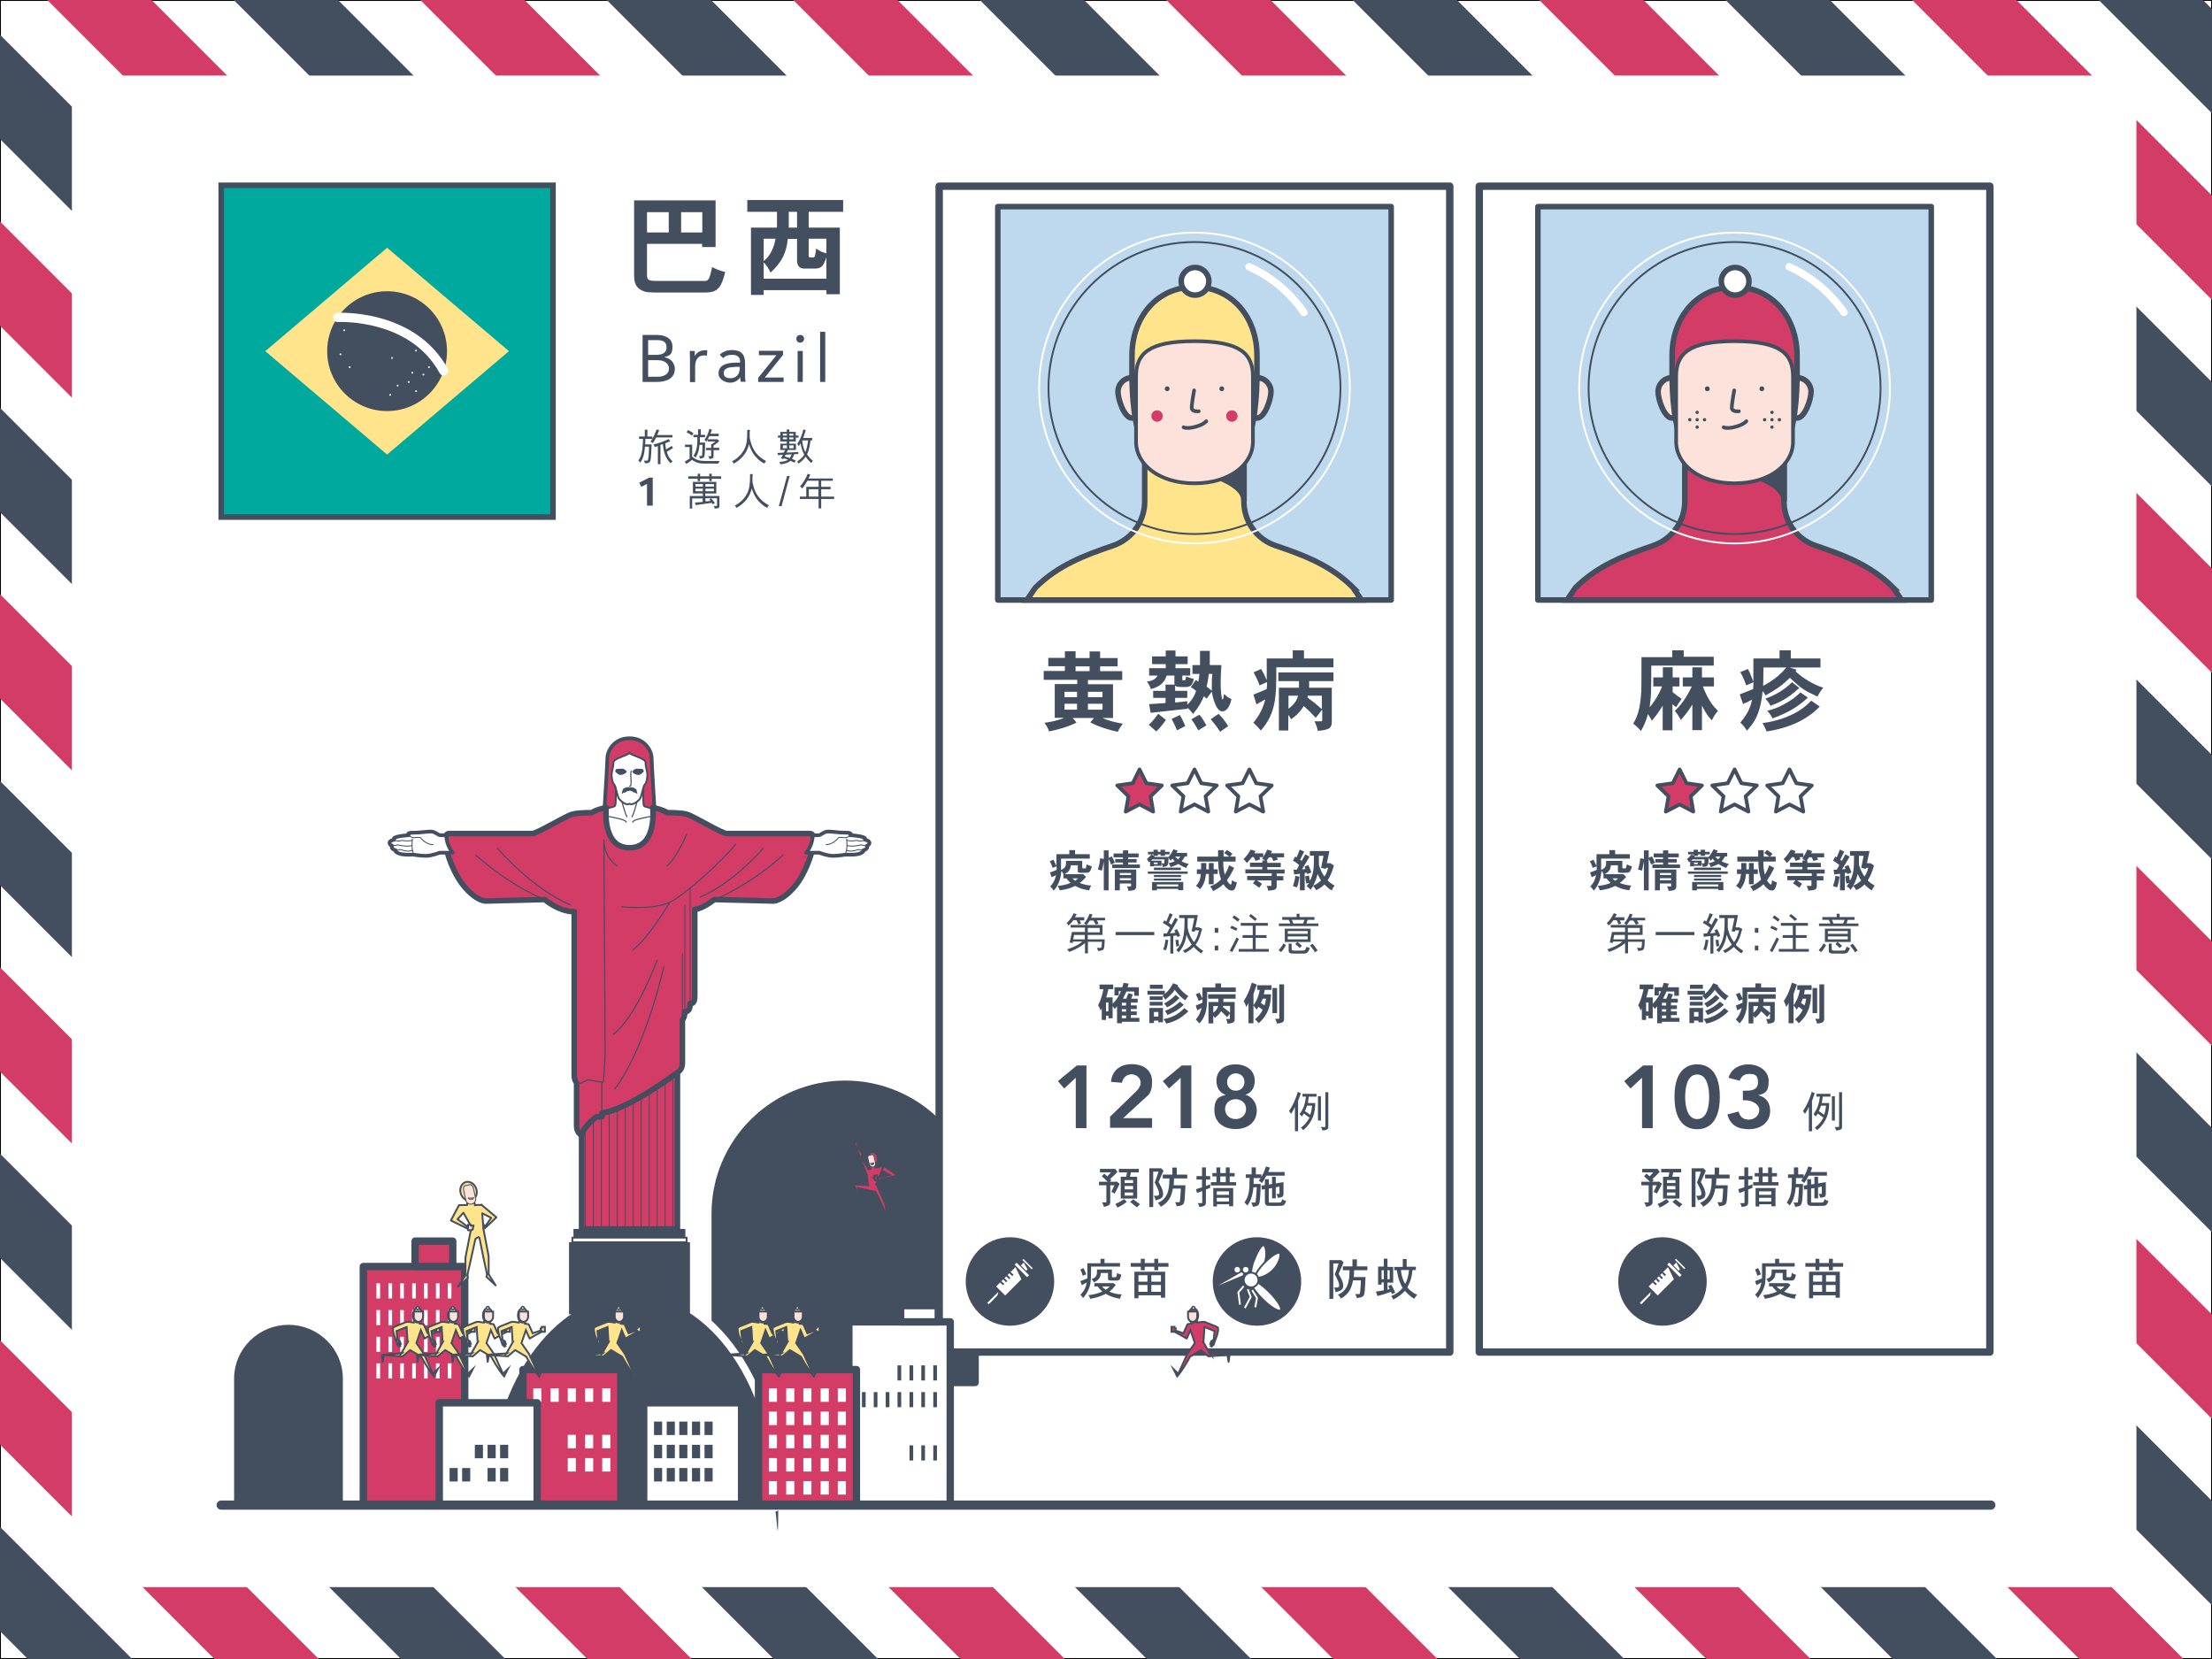 <?xml version="1.0" encoding="UTF-8"?>
<svg xmlns="http://www.w3.org/2000/svg" version="1.1" xmlns:xlink="http://www.w3.org/1999/xlink" viewBox="0 0 1200 900">
  <rect x="0" y="0" width="1200" height="900" fill="#333333" stroke="none"/>
  <defs>
    <style>
      .cls-1, .cls-2, .cls-3, .cls-4, .cls-5, .cls-6, .cls-7, .cls-8, .cls-9, .cls-10, .cls-11, .cls-12, .cls-13, .cls-14, .cls-15, .cls-16, .cls-17, .cls-18, .cls-19, .cls-20, .cls-21, .cls-22, .cls-23, .cls-24, .cls-25, .cls-26, .cls-27, .cls-28, .cls-29, .cls-30, .cls-31, .cls-32, .cls-33, .cls-34, .cls-35, .cls-36, .cls-37, .cls-38, .cls-39 {
        stroke: #434e5f;
      }

      .cls-1, .cls-4, .cls-5, .cls-8, .cls-9, .cls-12, .cls-13, .cls-14, .cls-18, .cls-19, .cls-20, .cls-22, .cls-24, .cls-25, .cls-26, .cls-27, .cls-28, .cls-30, .cls-40, .cls-32, .cls-33, .cls-34, .cls-35, .cls-36, .cls-38 {
        stroke-linejoin: round;
      }

      .cls-1, .cls-9, .cls-19, .cls-36 {
        fill: #fce2da;
      }

      .cls-2, .cls-3, .cls-6, .cls-7, .cls-10, .cls-11, .cls-15, .cls-16, .cls-41, .cls-42, .cls-17, .cls-43, .cls-21, .cls-23, .cls-44, .cls-29, .cls-31, .cls-37, .cls-39 {
        stroke-miterlimit: 10;
      }

      .cls-2, .cls-6, .cls-8, .cls-45, .cls-16, .cls-41, .cls-20, .cls-24, .cls-25, .cls-30, .cls-35, .cls-37 {
        fill: #fff;
      }

      .cls-3, .cls-7, .cls-10, .cls-16, .cls-43, .cls-20, .cls-22, .cls-44, .cls-28, .cls-30, .cls-40 {
        stroke-linecap: round;
      }

      .cls-3, .cls-7, .cls-42, .cls-46, .cls-43, .cls-22, .cls-44, .cls-28, .cls-29, .cls-31, .cls-40, .cls-32 {
        fill: none;
      }

      .cls-3, .cls-28, .cls-31 {
        stroke-width: .6px;
      }

      .cls-4 {
        fill: #af4820;
      }

      .cls-4, .cls-18, .cls-38 {
        stroke-width: .2px;
      }

      .cls-5, .cls-9, .cls-22, .cls-23, .cls-24, .cls-30 {
        stroke-width: 2px;
      }

      .cls-5, .cls-11, .cls-12, .cls-14, .cls-15, .cls-47, .cls-23, .cls-27, .cls-39 {
        fill: #d33c67;
      }

      .cls-6, .cls-10, .cls-12, .cls-13, .cls-15, .cls-21, .cls-26, .cls-36 {
        stroke-width: 3px;
      }

      .cls-7, .cls-16, .cls-19, .cls-37, .cls-39 {
        stroke-width: .5px;
      }

      .cls-8, .cls-43, .cls-27, .cls-32, .cls-34 {
        stroke-width: 4px;
      }

      .cls-10 {
        fill: #00a99d;
      }

      .cls-48, .cls-17, .cls-21, .cls-33 {
        fill: #ffe48c;
      }

      .cls-49, .cls-13, .cls-34 {
        fill: #434e5f;
      }

      .cls-41 {
        stroke: #000;
      }

      .cls-42, .cls-43, .cls-44 {
        stroke: #fff;
      }

      .cls-18 {
        fill: #de9371;
      }

      .cls-20, .cls-44 {
        stroke-width: 5px;
      }

      .cls-50 {
        clip-path: url(#clippath-1);
      }

      .cls-26 {
        fill: #bed9ed;
      }

      .cls-40 {
        stroke: #2e3192;
      }

      .cls-35 {
        stroke-width: .8px;
      }

      .cls-51 {
        clip-path: url(#clippath);
      }

      .cls-38 {
        fill: #fcf2d9;
      }
    </style>
    <clipPath id="clippath">
      <rect class="cls-46" x="-1327" width="1200" height="900"/>
    </clipPath>
    <clipPath id="clippath-1">
      <rect class="cls-46" width="1200" height="900"/>
    </clipPath>
  </defs>
  <!-- Generator: Adobe Illustrator 28.7.4, SVG Export Plug-In . SVG Version: 1.2.0 Build 166)  -->
  <g>
    <g id="Layer_1">
      <g class="cls-51">
        <g>
          <rect class="cls-47" x="-575.2" y="-266" width="40" height="1563" transform="translate(-527.1 -241.6) rotate(-45)"/>
          <rect class="cls-49" x="-474.1" y="-266" width="40" height="1563" transform="translate(-497.5 -170.1) rotate(-45)"/>
          <rect class="cls-47" x="-372.9" y="-266" width="40" height="1563" transform="translate(-467.9 -98.6) rotate(-45)"/>
          <rect class="cls-49" x="-271.7" y="-266" width="40" height="1563" transform="translate(-438.2 -27) rotate(-45)"/>
          <rect class="cls-47" x="-170.6" y="-266" width="40" height="1563" transform="translate(-408.6 44.5) rotate(-45)"/>
          <rect class="cls-49" x="-69.4" y="-266" width="40" height="1563" transform="translate(-379 116.1) rotate(-45)"/>
          <rect class="cls-47" x="31.8" y="-266" width="40" height="1563" transform="translate(-349.3 187.6) rotate(-45)"/>
          <rect class="cls-49" x="132.9" y="-266" width="40" height="1563" transform="translate(-319.7 259.1) rotate(-45)"/>
          <rect class="cls-47" x="234.1" y="-266" width="40" height="1563" transform="translate(-290.1 330.7) rotate(-45)"/>
          <rect class="cls-49" x="335.3" y="-266" width="40" height="1563" transform="translate(-260.4 402.2) rotate(-45)"/>
          <rect class="cls-47" x="436.4" y="-266" width="40" height="1563" transform="translate(-230.8 473.7) rotate(-45)"/>
          <rect class="cls-49" x="537.6" y="-266" width="40" height="1563" transform="translate(-201.2 545.3) rotate(-45)"/>
          <rect class="cls-47" x="638.8" y="-266" width="40" height="1563" transform="translate(-171.6 616.8) rotate(-45)"/>
        </g>
      </g>
      <path class="cls-40" d="M144.5,353.9c-4.3,0-7.9-3.5-7.9-7.9s3.5-7.9,7.9-7.9v-10.2"/>
      <rect class="cls-41" width="1200" height="900"/>
      <g class="cls-50">
        <g>
          <rect class="cls-47" x="-462.2" y="-266" width="40" height="1563" transform="translate(-494 -161.7) rotate(-45)"/>
          <rect class="cls-49" x="-361.1" y="-266" width="40" height="1563" transform="translate(-464.4 -90.2) rotate(-45)"/>
          <rect class="cls-47" x="-259.9" y="-266" width="40" height="1563" transform="translate(-434.8 -18.7) rotate(-45)"/>
          <rect class="cls-49" x="-158.7" y="-266" width="40" height="1563" transform="translate(-405.1 52.9) rotate(-45)"/>
          <rect class="cls-47" x="-57.6" y="-266" width="40" height="1563" transform="translate(-375.5 124.4) rotate(-45)"/>
          <rect class="cls-49" x="43.6" y="-266" width="40" height="1563" transform="translate(-345.9 196) rotate(-45)"/>
          <rect class="cls-47" x="144.8" y="-266" width="40" height="1563" transform="translate(-316.2 267.5) rotate(-45)"/>
          <rect class="cls-49" x="245.9" y="-266" width="40" height="1563" transform="translate(-286.6 339) rotate(-45)"/>
          <rect class="cls-47" x="347.1" y="-266" width="40" height="1563" transform="translate(-257 410.6) rotate(-45)"/>
          <rect class="cls-49" x="448.3" y="-266" width="40" height="1563" transform="translate(-227.3 482.1) rotate(-45)"/>
          <rect class="cls-47" x="549.4" y="-266" width="40" height="1563" transform="translate(-197.7 553.6) rotate(-45)"/>
          <rect class="cls-49" x="650.6" y="-266" width="40" height="1563" transform="translate(-168.1 625.2) rotate(-45)"/>
          <rect class="cls-47" x="751.8" y="-266" width="40" height="1563" transform="translate(-138.5 696.7) rotate(-45)"/>
          <rect class="cls-49" x="852.9" y="-266" width="40" height="1563" transform="translate(-108.8 768.2) rotate(-45)"/>
          <rect class="cls-47" x="954.1" y="-266" width="40" height="1563" transform="translate(-79.2 839.8) rotate(-45)"/>
          <rect class="cls-49" x="1055.3" y="-266" width="40" height="1563" transform="translate(-49.6 911.3) rotate(-45)"/>
          <rect class="cls-47" x="1156.4" y="-266" width="40" height="1563" transform="translate(-19.9 982.8) rotate(-45)"/>
          <rect class="cls-49" x="1257.6" y="-266" width="40" height="1563" transform="translate(9.7 1054.4) rotate(-45)"/>
          <rect class="cls-47" x="1358.8" y="-266" width="40" height="1563" transform="translate(39.3 1125.9) rotate(-45)"/>
          <rect class="cls-49" x="1459.9" y="-266" width="40" height="1563" transform="translate(69 1197.5) rotate(-45)"/>
          <rect class="cls-47" x="1561.1" y="-266" width="40" height="1563" transform="translate(98.6 1269) rotate(-45)"/>
          <rect class="cls-49" x="1662.3" y="-266" width="40" height="1563" transform="translate(128.2 1340.5) rotate(-45)"/>
        </g>
      </g>
      <rect class="cls-45" x="189" y="-109" width="820" height="1120" transform="translate(1050 -148) rotate(90)"/>
      <g>
        <path class="cls-49" d="M353.8,238.1h-3.7c0,1.1,0,2.3-.1,3h3.5c-.1,2.4-.3,7.7-.7,8.9-.4,1.1-1.1,1.2-2.9,1.4,0-.4-.3-1-.6-1.5h1.6c.3,0,.6,0,.7-.7.2-.9.5-4.1.5-6.9h-2.2c-.4,4.7-1.1,6.3-2.5,8.7-.3-.4-.7-.9-1.1-1.1,1.1-1.8,1.7-2.9,2.1-5.8.1-1.2.4-3.3.4-6h-2.1v-1.3h3.1v-3.7h1.4v3.7h2.7v1.3ZM364.8,236v1.3h-8.8c-.6,1.1-1.1,2-1.8,3.1-.4-.3-.9-.6-1.3-.8,1.7-2.3,2.7-5,3.3-6.6l1.4.3c-.3,1-.7,1.9-1.1,2.7h8.3ZM358.3,241.5v10.3h-1.4v-9.8c-.5.2-1,.4-1.7.5-.1-.4-.4-1-.7-1.4,2.7-.5,5.9-1.8,8.3-2.9l.8,1.2c-1,.4-2,.8-2.7,1.1.1,1.1.2,2.2.4,3.3,1-.6,2.1-1.2,3.1-1.9l.7,1.2c-.9.6-2.2,1.3-3.4,2,.9,3,2.3,4.4,3.2,5.2-.3.2-.7.5-1.2,1-3.4-3.8-3.7-6.9-4.1-10.4l-1.4.5Z"/>
        <path class="cls-49" d="M375.5,241v6.8c3,2.2,4,2.3,10.1,2.3s3.2,0,4.8,0c-.3.5-.6.9-.7,1.4h-6.6c-3.9,0-5-.3-7.7-2-1.1.9-2.2,1.6-3.1,2.2l-.8-1.3c.8-.5,1.7-1,2.6-1.6v-6.3h-2.5v-1.3h3.9ZM375.4,236.3c-.9-.7-1.9-1.3-2.9-1.8l.7-1.2c1,.4,2,1.1,3,1.7l-.8,1.3ZM380.2,232.9v3h2.3v1.3h-2.8v2.9h2.8c0,4.9-.2,6.7-.3,6.9-.1,1.5-1,1.6-2.5,1.8,0-.4-.2-.9-.5-1.4h1.1c.4,0,.5,0,.6-.9.1-1,.2-3.2.2-5.2h-1.6c-.3,3-.8,4.8-2.1,6.9-.3-.3-.8-.7-1.2-.9,2.1-3.2,2.1-6.2,2.1-10.1h-2.1v-1.3h2.5v-3h1.4ZM389.9,235.4v1.2h-5c-.3.6-.7,1.2-1,1.7h5.3c0-.1,1,1,1,1-1.4,1.2-1.6,1.4-3.1,2.4v1.2h3.1v1.3h-3.1v3.1c0,1.1-.1,1.4-2.2,1.7-.1-.4-.3-.9-.7-1.5h1.3c.2,0,.3-.1.3-.3v-3h-2.8v-1.2h2.8v-2h.4c.7-.5,1.3-1,1.9-1.5h-4.2v-1.1c-.2.4-.5.8-.7,1.2-.3-.4-.7-.7-1-1,1.4-1.9,2-3.6,2.7-6l1.3.5c-.3.8-.5,1.6-.8,2.2h4.6Z"/>
        <path class="cls-49" d="M406.7,234.4c0,1,0,2,0,2.9,0,0,.6,4.9,3.5,8.5,1.5,1.9,3.6,3.4,5.4,4.3-.4.4-.7,1-.9,1.4-1.7-.8-3.1-1.9-4.7-3.7-1.8-1.9-2.8-4.2-3.7-6.8-.5,2-1.7,6.8-8.2,10.5-.2-.4-.6-.9-1-1.2,3.2-1.7,5.5-4,6.9-7,1.1-2.5,1.4-4.7,1.4-10.1h1.4v1Z"/>
        <path class="cls-49" d="M428.2,233v1.3h3.5v2h1.5v1.1h-1.5v2.1h-3.5v1.2h3.6v3.4h-4.4c-.2.4-.5.9-.7,1.4,2,0,3.1-.1,6.4-.3v1.1c-.6,0-1.5.1-2.2.1-.3.8-.7,1.7-1.3,2.5.6.3,1.4.6,2.1.9l-.7,1.2c-.8-.4-1.6-.8-2.2-1-.9.8-2.8,1.7-5.5,1.9,0-.4-.2-.9-.5-1.3,2.9-.2,4-.7,4.7-1.2-.7-.3-1.5-.6-2.3-.8l-.3.5-1.2-.6c.4-.6.7-1.2,1-1.8-.8,0-1.8.2-2.7.2l-.2-1.2c1.1,0,2.3-.1,3.4-.2.2-.4.5-.9.7-1.4h-2.6v-3.4h3.5v-1.2h-3.5v-2.1h-1.3v-1.1h1.3v-2h3.5v-1.3h1.3ZM424.7,241.6v1.6h2.2v-1.6h-2.2ZM424.7,235.3v1h2.2v-1h-2.2ZM424.7,237.3v1h2.2v-1h-2.2ZM425.7,247.6c.9.3,1.9.7,2.7.9.4-.5.8-1.3,1.1-2-1,0-2.1.1-3.3.2l-.5.9ZM428.2,235.3v1h2.2v-1h-2.2ZM428.2,237.3v1h2.2v-1h-2.2ZM428.2,241.6v1.6h2.3v-1.6h-2.3ZM440.6,237.6v1.3h-.9c-.3,2.3-.8,5.5-1.9,7.6,1,1.4,1.8,2.4,3.2,3.5-.3.3-.7.8-.9,1.2-1.3-1.2-2.1-2-3-3.5-1.4,1.9-2.1,2.4-3.9,3.8-.1-.3-.5-.8-.8-1.1,1.6-1.1,2.7-1.9,3.9-3.7-.9-1.8-1.5-3.3-2-6.2-.3.5-.7,1.1-1,1.6-.2-.4-.5-1-.8-1.3,2-2.9,2.8-5.6,3.3-7.8l1.3.3c-.4,1.4-.9,3.1-1.4,4.3h5ZM435.2,238.9c.1,2.1.9,5.1,1.7,6.4.8-2,1.2-4.2,1.5-6.4h-3.1Z"/>
        <path class="cls-49" d="M352.1,259.1h2v15.2h-3.1v-11.8l-3.1,1.6-1.1-2.2,5.3-2.8Z"/>
        <path class="cls-49" d="M379.8,257v1.4h5v-1.4h1.3v1.4h5.1v1.3h-5.1v1.3h-1.3v-1.3h-5v1.3h-1.3v-1.3h-5.1v-1.3h5.1v-1.4h1.3ZM388.6,261.4v6.3h-6v1.4h7.7v5.5c0,1-.7,1.2-2.6,1.3,0-.4-.2-.9-.5-1.4h1.5c.2,0,.3,0,.3-.3v-3.9h-3.3c.7.7,1.3,1.6,2.1,2.5l-1,.8-.7-.8c-3.4.5-4,.6-8.7,1.2l-.4-1.4c1.4,0,3.1-.2,4.2-.3v-1.9h-5.7v5.5h-1.3v-6.8h7.1v-1.4h-5.4v-6.3h12.6ZM377.3,262.6v1.4h4v-1.4h-4ZM377.3,265.1v1.4h4v-1.4h-4ZM382.7,262.6v1.4h4.6v-1.4h-4.6ZM382.7,265.1v1.4h4.6v-1.4h-4.6ZM382.7,270.3v1.7c.9,0,2.1-.2,2.8-.3l-.7-.7.9-.7h-3.1Z"/>
        <path class="cls-49" d="M408.2,258.4c0,1,0,2,0,2.9,0,0,.6,4.9,3.5,8.5,1.5,1.9,3.6,3.4,5.4,4.3-.4.4-.7,1-.9,1.4-1.7-.8-3.1-1.9-4.7-3.7-1.8-1.9-2.8-4.2-3.7-6.8-.5,2-1.7,6.8-8.2,10.5-.2-.4-.6-.9-1-1.2,3.2-1.7,5.5-4,6.9-7,1.1-2.5,1.4-4.7,1.4-10.1h1.4v1Z"/>
        <path class="cls-49" d="M423.9,274.6h-1.4l4.5-16.4h1.4l-4.4,16.4Z"/>
        <path class="cls-49" d="M451.8,259.5v1.3h-6.3v3.3h5.1v1.3h-5.1v4h7v1.3h-7v5.1h-1.4v-5.1h-10.2v-1.3h3.5v-5.3h6.7v-3.3h-6.1c-.8,1.4-1.6,2.8-2.8,4.2-.3-.4-.8-.9-1.2-1.1,1.9-2,3.4-4.9,4.2-6.9l1.4.5c-.3.7-.7,1.5-1,2.1h13.2ZM438.8,265.4v4h5.2v-4h-5.2Z"/>
      </g>
      <g>
        <rect class="cls-8" x="802.5" y="101" width="277" height="632.5"/>
        <g>
          <g>
            <circle class="cls-49" cx="901.9" cy="695.2" r="24"/>
            <g>
              <polygon class="cls-45" points="899.3 702.8 894.4 697.9 904.9 687.4 908.1 694 899.3 702.8"/>
              <polygon class="cls-45" points="910.7 689.4 907.8 686.5 909.4 684.9 911.4 688.6 910.7 689.4"/>
              <polygon class="cls-45" points="889.6 706.8 890.4 707.6 895.1 702.8 895.6 700.8 889.6 706.8"/>
              <rect class="cls-45" x="903.5" y="688.1" width="9.6" height="1.5" transform="translate(753.2 -440.5) rotate(45)"/>
              <rect class="cls-45" x="907.9" y="685.3" width="7.2" height=".8" transform="translate(751.8 -443.7) rotate(45)"/>
              <g>
                <line class="cls-29" x1="901.8" y1="690.3" x2="903.5" y2="691.9"/>
                <line class="cls-29" x1="900.1" y1="691.9" x2="901.8" y2="693.6"/>
                <line class="cls-29" x1="898.5" y1="693.6" x2="900.1" y2="695.3"/>
                <line class="cls-29" x1="896.8" y1="695.3" x2="898.5" y2="696.9"/>
              </g>
            </g>
          </g>
          <g>
            <path class="cls-49" d="M965.2,682.8v2.4h8.4v1.9h-15.7c0,4.3,0,8-.6,10.3-.9,3.3-2.8,5.7-3.8,6.9-.2-.8-.8-1.4-1.4-1.8,2-2.2,2.9-3.8,3.5-6.8l-2.7,1.5-.8-2.2c1.6-.6,2.5-.9,3.8-1.5,0-.4,0-1.3,0-2.6v-5.6h7.1v-2.4h2.3ZM953.8,688c.6,1,1.1,2.3,1.5,3.3l-1.9.8c-.3-1.1-.8-2.3-1.3-3.4l1.7-.8ZM970,696l1.3,1.1c-.2.3-1.2,1.3-1.3,1.6-.7.8-1.4,1.4-2.2,2,1.7.8,4.3,1.5,6.8,1.5-.6.8-.9,1.6-.9,2.4-1.3-.2-2.7-.6-4.1-1-1.4-.5-2.1-.8-3.8-1.7-2.2,1.2-5.2,2.2-8.4,2.7-.1-.6-.4-1.3-1-2,2.5-.3,4.2-.5,7.6-1.9-1.1-1.1-1.6-1.5-2.5-2.8h-1.8v-1.8h10.4ZM969.2,688.7v3.5c0,.6,0,.7.4.7,1.6,0,2,0,2.1-.5.1-.3.3-1.3.4-1.9.6.6,1.6.8,2.2,1-.6,2.7-1,3.2-2.6,3.2h-2.5c-1.1,0-2.1,0-2.1-1.1v-3h-3.9c-.1,1.5-.4,3.6-3.8,5.1-.2-.6-.7-1.3-1.2-1.8.8-.3,1.9-.7,2.4-1.6.3-.5.5-1.2.5-1.8v-1.8h8.2ZM963.8,697.9c.6.6,1.3,1.3,2.1,1.8.8-.5,1.7-1.3,2.1-1.8h-4.2Z"/>
            <path class="cls-49" d="M987,682.9v2.3h5.2v-2.3h2.1v2.3h5.6v2h-5.6v1.9h-2.1v-1.9h-5.2v1.9h-2.1v-1.9h-5.5v-2h5.5v-2.3h2.1ZM998.1,689.8v14.2h-2.3v-1.3h-12.2v1.6h-2.2v-14.4h16.7ZM983.6,691.8v3.5h4.9v-3.5h-4.9ZM983.6,697.1v3.7h4.9v-3.7h-4.9ZM990.6,691.8v3.5h5.2v-3.5h-5.2ZM990.6,697.1v3.7h5.2v-3.7h-5.2Z"/>
          </g>
        </g>
        <g>
          <rect class="cls-26" x="834.3" y="112.1" width="213.4" height="213.4"/>
          <g>
            <g>
              <path class="cls-36" d="M982.5,212.5c0,4.2-3.4,14.3-7.6,14.3s-7.6-10-7.6-14.3,3.4-7.6,7.6-7.6,7.6,3.4,7.6,7.6Z"/>
              <path class="cls-36" d="M899.5,212.5c0,4.2,3.4,14.3,7.6,14.3,4.2,0,7.6-10,7.6-14.3s-3.4-7.6-7.6-7.6-7.6,3.4-7.6,7.6Z"/>
              <path class="cls-15" d="M974.9,192.9c0-20.5-13.3-37.2-33.9-37.2s-33.9,16.7-33.9,37.2-2,68.1,33.9,68.1,33.9-47.6,33.9-68.1Z"/>
              <path class="cls-15" d="M1027.2,318.9c-12.2-12.2-26.5-17.6-42.2-22.9-10.3-3.5-17.2-13.1-17.2-24v-32.1c0-10.6-5.7-19.2-26.9-19.2s-26.9,8.6-26.9,19.2v32.1c0,10.8-6.9,20.5-17.2,24-15.6,5.3-29.9,10.7-42.2,22.9l-4.5,6.6h181.5l-4.5-6.6Z"/>
              <path class="cls-13" d="M941,220.6c-21.2,0-26.9,18.6-26.9,29.2,0,0,53.8,5.9,53.8,21.7v-31.8c0-10.6-5.7-19.2-26.9-19.2Z"/>
              <path class="cls-9" d="M941,185.1c-25,0-31.7,6.8-31.7,19.3v35.2c0,12.5,12.7,22.6,31.7,22.6s31.7-10.1,31.7-22.6v-35.2c0-12.5-6.7-19.3-31.7-19.3Z"/>
              <path class="cls-22" d="M935.1,231.8c1.2.6,3.7.5,6.5-.3,2.8-.7,5-2,5.8-3"/>
              <circle class="cls-49" cx="926.2" cy="210.9" r="1.3"/>
              <circle class="cls-49" cx="955.8" cy="210.9" r="1.3"/>
              <g>
                <circle class="cls-49" cx="961.3" cy="223.7" r=".9"/>
                <circle class="cls-49" cx="961.3" cy="227.7" r=".9"/>
                <circle class="cls-49" cx="961.3" cy="231.7" r=".9"/>
                <circle class="cls-49" cx="965.3" cy="227.7" r=".9"/>
                <circle class="cls-49" cx="957.3" cy="227.7" r=".9"/>
              </g>
              <g>
                <circle class="cls-49" cx="920.7" cy="223.7" r=".9"/>
                <circle class="cls-49" cx="920.7" cy="227.7" r=".9"/>
                <circle class="cls-49" cx="920.7" cy="231.7" r=".9"/>
                <circle class="cls-49" cx="916.7" cy="227.7" r=".9"/>
                <circle class="cls-49" cx="924.7" cy="227.7" r=".9"/>
              </g>
              <path class="cls-22" d="M940.8,211.8s-1.3,7-1.3,9.4,3.8,1.9,3.8,1.9"/>
            </g>
            <circle class="cls-29" cx="941" cy="210.5" r="79.2"/>
            <path class="cls-43" d="M970.6,144.7c12.1,5.4,22.3,14.1,29.8,24.8"/>
            <circle class="cls-42" cx="941" cy="210.5" r="84.3"/>
            <circle class="cls-6" cx="941.3" cy="152.6" r="7.5"/>
          </g>
        </g>
        <g>
          <path class="cls-49" d="M913.4,352.6v3.7h16.3v4.8h-33.9c0,15.4,0,15.9-.9,22.6,3.6-4.2,5.6-8.4,6.8-11.3h-4.8v-4.9h5.2v-5.5h5.3v5.5h3.7v4.9h-3.7v3.1c1.4,1.2,3.1,2.4,4.9,3.6-1.1,1.5-2.1,3.2-3,4.5-.7-.5-1.3-.9-2-1.6v14.2h-5.3v-13.4c-2.1,3.5-3.9,5.9-5.9,8.2-.7-1.4-1.3-2.5-2.1-3.6-1,3.7-2.1,6.2-3.8,9.2-1.2-1.5-2.6-2.9-4.2-4,2-3.4,3.8-7.2,4.4-17.7.1-3.7.1-7,.1-18.4h16.7v-3.7h6.1ZM923.3,362v5.5h6.5v4.9h-6c3,7.9,6,11.1,8.2,13.3-1.5,1.5-2.4,3.1-3.3,5.1-1.4-1.4-2.9-3.1-5.4-8v13.3h-5.2v-13.9c-2.2,3.6-3.5,5.2-6.3,8.4-.9-1.9-1.9-3.4-3.2-4.9,3.4-3.4,5.8-6.4,9.2-13.3h-4.9v-4.9h5.2v-5.5h5.2Z"/>
          <path class="cls-49" d="M951.5,357.2h13.9v-4.4h6.1v4.4h16.1v4.9h-16.8l3.8,1.2-.5.9c2.3,2.2,7.7,6.5,15,8.9-1.2,1.4-2.3,3.1-3.1,4.8-6.7-3.1-8.6-4.1-15-10.2-3.6,3.6-6.4,5.7-13.2,9.6-.4-.9-1-1.7-1.6-2.4-1.2,13-4.9,17.4-8.5,21.5-.9-1.6-2.2-3.2-3.6-4.4,4.8-5.6,5.8-9.6,6.4-12.5-1.7,1-3.3,1.8-4.9,2.4l-1.8-5.2c2.4-1,4.8-1.8,7.3-2.9,0-1.4.1-2.7.2-3.7l-4,1.7c-.8-2.4-1.9-4.9-3.2-7.2l4.1-1.7c1,1.7,1.8,3.8,3,6.9,0-2,0-3.5,0-4.8v-7.6ZM987.1,383.4c-2,2-4.2,4.2-9.8,7.4-4.2,2.3-10.7,4.8-18.9,6-.6-1.5-1.6-3.6-2.3-4.5,7.7-1,14.4-3.5,19-6.2,3.6-2.2,5.7-4.1,7.5-6l4.6,3.2ZM956.7,362.1c0,1.6-.2,8.6-.2,10,7.5-4.1,10.1-7.2,12.6-10h-12.4ZM976.1,373.2c-6.4,6-11,7.9-15.6,9.7-.6-1.3-1.6-2.6-2.8-3.9,5.6-1.9,10.4-4.9,14.5-8.9l3.9,3.1ZM980.8,378.4c-4.7,4.4-10.3,8.2-19.2,11.3-.8-1.5-1.7-2.9-2.9-4.1,3.1-.8,5.4-1.5,8.7-3.3,2.5-1.3,6.4-3.6,9.3-6.7l4,2.8Z"/>
        </g>
        <g>
          <g>
            <path class="cls-49" d="M864.4,466.3c.5.9,1.1,2.1,1.7,3.4v-6.3h7v-2.2h3.1v2.2h8v2.4h-15.6c0,3.3,0,3.7,0,6.1,2-.8,2.7-1.8,2.7-3.6v-1.3h8.8v3.5c0,.6.1.6,1.3.6s.5,0,.7-.4c0-.2.3-.8.5-1.8.8.5,1.8.8,2.7,1.1-.3,1.3-.7,2.7-1.6,3.2-.5.2-.8.3-3.5.3s-2.5-.2-2.5-1.5v-2.6h-3.8c-.1,1.5-.5,3.6-3.9,5-.2-.6-.6-1.2-1.2-2-.3,2.7-.5,4.2-1.4,6.3-1,2.3-1.7,3.2-2.8,4.5-.5-.9-1.1-1.7-1.9-2.2,2-2.2,2.7-4,3.2-6.3-.3.2-2,1.1-2.4,1.2l-.9-2.6c1.2-.4,2.6-.9,3.6-1.4,0-.3,0-.9,0-1.9l-2.2.8c-.3-1.2-.9-2.5-1.5-3.6l2-.8ZM880.6,474.2l1.6,1.5c-.3.2-1.2,1.4-1.5,1.6-.4.5-.6.6-2,1.7,2.4.9,4.2,1.3,6.3,1.4-.6.8-.9,1.7-1.1,2.6-3.4-.5-4.8-1-7.7-2.4-2,1-4.2,1.9-8.3,2.4-.2-.8-.6-1.6-1.1-2.4,1.9-.2,3.9-.4,7-1.6-1.4-1.4-1.6-1.6-2.3-2.5h-1.6v-2.3h10.6ZM874.7,476.5c.5.5,1,.9,1.6,1.3.6-.4,1.2-1,1.6-1.3h-3.2Z"/>
            <path class="cls-49" d="M895.7,469c-.2-.8-.6-1.7-1.3-3.1v17.1h-2.6v-15.6c-.5,2.7-.6,3-1,4.9l-2.2-.6c.6-1.9,1.1-4,1.2-6.1l2,.4v-4.7h2.6v4.1l1.8-.8c.6,1,1.2,2.4,1.6,3.5l-2.1.9ZM905,461.3v1.7h5.7v2.1h-5.7v.9h4.6v1.9h-4.6v1.1h6.4v1.9h-15v-1.9h5.8v-1.1h-4.2v-1.9h4.2v-.9h-5.1v-2.1h5.1v-1.7h2.9ZM909.4,471.7v9c0,2.2-1.3,2.4-4.2,2.6-.1-.7-.4-1.7-.8-2.4h1.9c.2,0,.3,0,.3-.3v-1.3h-6.1v3.7h-2.7v-11.3h11.6ZM900.5,473.6v1.1h6.1v-1.1h-6.1ZM900.5,476.4v1.1h6.1v-1.1h-6.1Z"/>
            <path class="cls-49" d="M928.1,467.1c-.3-.6-.6-1-1.2-1.7,0,4.3-.3,4.7-3.2,4.9,0-.6-.1-1.1-.6-1.9h1c.6,0,.6,0,.6-2.2h-6.5l-.7.7h5.6v2.8h-4.1v.3h-2.1v-2.6l-.6.4c-.3-.6-.7-1.2-1.1-1.8.9-.7,1.7-1.6,2.5-2.5l1.1.7v-.7h-3v-1.4h3v-1.1h2.3v1.1h1.5v-1.1h2.4v1.1h2.5v1.4h-2.5v.8h-2.4v-.8h-1.5v.8h-2.2l.5.3-.2.3h7.7c1-1.1,1.8-2.3,2.7-4.2l2.3.8c-.2.3-.4.8-.7,1.2h5.8v1.9h-1.2c-.5.9-1.1,1.9-1.8,2.7,1.2.6,2.3,1,3.9,1.4-.6.7-1.1,1.4-1.4,2.2-1.5-.6-2.9-1.3-4.3-2.2-1.2.7-1.9.9-4.1,1.7-.3-.8-.6-1.5-1.2-2.1,1.4-.3,2.4-.6,3.4-1.1-.5-.5-.9-.9-1.2-1.4l-.9,1ZM937.3,472.8v1.2h-21.6v-1.2h21.6ZM934.9,478.5v4.4h-2.7v-.7h-11.6v.8h-2.6v-4.5h16.9ZM933.7,474.7v1.1h-14.7v-1.1h14.7ZM933.7,476.6v1.1h-14.7v-1.1h14.7ZM919,467.9v.9h2v-.9h-2ZM933.6,470.7v1.3h-14.6v-1.3h14.6ZM920.6,479.8v1.1h11.6v-1.1h-11.6ZM930.5,464.7c.4.5.9.9,1.5,1.5.6-.5,1-.9,1.3-1.5h-2.8Z"/>
            <path class="cls-49" d="M947.4,468.2v3.4h1.4v-3.4h2.6v3.4h2.2v2.5h-2.2v5.6h-2.6v-5.6h-1.6c-.4,4.1-1.4,6.1-3.1,8.3-.7-.7-1.4-1.3-2.3-1.8,1.6-1.8,2.3-3.1,2.7-6.5h-2.2v-2.5h2.3v-3.4h2.7ZM959.8,464.7c-1-.9-1.8-1.4-2.7-1.9l1.5-1.7c1,.6,2.1,1.3,3,2.1l-1.3,1.5h3v2.7h-6.7c0,3,.3,4.9.8,7.1,1.6-2.7,1.9-3.8,2.4-5.1l2.7,1.4c-1.7,3.5-2.2,4.2-3.9,6.8,1.1,1.9,1.9,2.3,2.1,2.3.3,0,.6-1.3.6-2.4.9.6,1.8,1,2.7,1.2-.6,2.6-1.1,4.4-2.6,4.4s-1.8-.4-3.1-1.5c-.4-.3-.9-.8-1.6-1.9-2.1,2-4.3,3-5.6,3.7-.4-.9-.9-1.7-1.7-2.5,1.5-.6,3.9-1.6,6-3.8-.7-2.2-1.5-4.8-1.5-9.7h-11.4v-2.7h11.3v-3.5h3c0,.6,0,3,0,3.5h3.2Z"/>
            <path class="cls-49" d="M974.7,477.5c1,.6,2,1.3,2.9,2l-1.5,2.1c-1.1-.9-2.3-1.7-3.4-2.4l1.3-1.7h-4.4v-2.3h13.3v-1.4h-14.3v-2.2h9.2v-1.3h-6.7v-2.3h6.7v-1.2h1.5c-.4-.3-1-.6-1.6-.9.3-.4.5-.7.6-.9h-2.1c.1.3.3.8.5,1.2l-2.6.8c-.3-.7-.6-1.4-.9-2h-1c-1.1,1.4-1.5,1.8-2.8,3.2-.5-.7-1-1.5-1.8-2.1,1.7-1.8,2.3-2.5,3.9-5.2l2.6.8c-.2.4-.4.7-.6,1.2h4.8v2c1.1-1.8,1.6-2.7,2.2-4l2.6.8c-.4.7-.4,1-.6,1.2h7.1v2.2h-3.9c.1.3.4.7.6,1.2l-2.5.8c-.3-.7-.6-1.4-1-2h-1.4c-.4.6-.8,1.2-1.3,1.8h.4v1.2h7.3v2.3h-7.3v1.3h9.4v2.2h-4.3v1.4h3.6v2.3h-3.6v3c0,1.8-.6,2.3-4.6,2.6-.1-1-.5-1.8-.9-2.6h2.1c.4,0,.5,0,.5-.4v-2.6h-8.2Z"/>
            <path class="cls-49" d="M998,475.6c-.3,1.6-.5,2.3-.6,3.1-.1.7-.3,1.4-.8,2.7-.7-.2-1.5-.5-2.2-.7.6-1.8,1.2-3.7,1.3-5.6l2.3.5ZM1000.6,470.2l2.1-.9c.7,1.3,1.3,2.7,1.7,4l-2.2.9-.3-.7h-1.1v9.5h-2.6v-9c-1,.1-2.4.3-3.1.4l-.4-2.6h1.7c.5-.7,1-1.7,1.4-2.5-1-.9-2.1-1.7-3.4-2.4l1.2-2.2.8.4c.5-1.2,1.2-2.8,1.7-4.2l2.4,1.1c-.4.7-1.9,3.8-2.2,4.4l.9.6c.6-1,1.2-2.3,1.9-3.5l2.3,1.2c-1,1.8-2.9,5-4.1,6.9.6,0,1.3-.1,1.9-.2l-.5-1.2ZM1016.6,469.7c-1,3.3-1.7,5.3-3.4,7.9.9.9,1.8,1.7,3.8,2.8-.6.8-1.2,1.7-1.5,2.7-1.4-.9-2.4-1.6-4-3.3-.9.9-2,1.9-4.5,3.1-.3-.6-.8-1.3-1.6-2.3-.4.6-.9,1.4-1.4,2.1-.6-.7-1.3-1.4-2.2-1.9.5-.6.9-1.1,1.3-1.8-.3,0-.9.2-1.4.4-.2-.8-.4-1.7-.7-4l2.1-.4c.2,1,.3,1.9.5,2.8,2.1-3.6,2.2-7.4,2.2-13.6h-2.2v-2.5h10.6c-.1.6-1.1,5.3-1.4,6.6h2c0,0,1.9,1.3,1.9,1.3ZM1009.7,477.7c-.8-1.2-.9-1.4-1.9-3.6-.6,2.2-.6,2.3-1.1,3.5-.5,1.2-.9,2.2-1.4,2.9,2.2-1,3-1.6,4.4-2.9ZM1012.3,470.8v.6c-.1,0-2.6-.6-2.6-.6.3-1.7.5-2.2,1.3-6.5h-2.5c0,2,0,3.5,0,4.8,0,.1,1,3.8,3,6.4,1.2-1.6,1.8-3.8,2-4.7h-1.1Z"/>
          </g>
          <g>
            <path class="cls-49" d="M910.8,535.8v4.4h-2.5v-2.3h-4.2c-.6,1.3-1.2,2.5-1.9,3.9h1.8c.4-.9.7-2,1.1-3l2.5.7c-.3.8-.7,1.6-1,2.3h3.6v2.1h-3.7v1.5h3.2v2h-3.2v1.3h3.2v2h-3.2v1.5h4.6v2.1h-9.5v.8h-2.6v-9.2c-.4.5-.8,1-1.3,1.5-.3-.6-.7-1.1-1.1-1.6v6.6h-2.3v-1.4h-1.3v2.3h-2.3v-6.3c-.2.3-.6,1.2-.7,1.3-.2-1.1-.7-2.1-1.3-2.9,1.8-3.5,2.5-6.8,2.9-8.8h-2.1v-2.5h7.4v2.5h-2.6c-.4,1.8-.7,3.1-1.2,4.5h3.5v3.4c2.3-2.2,3.8-4.9,4.5-6.8h-1.2v2.3h-2.3v-4.4h4.2c.3-.6.5-1.6.7-2.4l2.8.4c-.2.6-.4,1.3-.6,2h6ZM893,543.8v4.9h1.3v-4.9h-1.3ZM901.6,544v1.5h2.3v-1.5h-2.3ZM901.6,547.5v1.3h2.3v-1.3h-2.3ZM901.6,550.9v1.5h2.3v-1.5h-2.3Z"/>
            <path class="cls-49" d="M925,539.1c2.3-1.8,3.7-4.4,4.4-5.7l2.7,1-.3.4c2,2.7,3.9,4.3,5.9,5.6-.7.7-1.3,1.5-1.7,2.3-2.2-1.5-3.8-3.2-5.7-5.7-1.3,1.8-2.4,3.1-5.1,5.3-.4-.7-.9-1.4-1.7-2,.4-.2.7-.5.9-.7h-8.9v-2.1h9.4v1.7ZM923.9,546.8v7.8h-2.5v-.9h-2.4v1.3h-2.5v-8.2h7.5ZM923.7,540.5v2h-7v-2h7ZM923.7,543.5v2h-7v-2h7ZM923.8,534.2v2.2h-7v-2.2h7ZM919,549v2.5h2.4v-2.5h-2.4ZM937.7,548.6c-3.3,3.2-6.7,5.5-12,6.7-.4-.9-.9-1.7-1.6-2.4,6.8-1.2,9.9-4.5,11.4-6l2.2,1.7ZM932.8,541.5c-2.2,2.2-3.8,3.6-6.7,5-.4-.7-.9-1.4-1.6-2.1,3.3-1.7,5.1-3.5,6.3-4.7l2,1.7ZM935.2,545.1c-1.6,1.5-4.1,3.7-8.9,5.5-.3-.8-.8-1.5-1.3-2.2,3.7-1.4,5.8-2.9,8.1-5l2,1.6Z"/>
            <path class="cls-49" d="M943.7,538.5c.6,1,1.1,2,1.6,3.1v-5.9h7v-2.2h3.1v2.2h8v2.4h-15.5c0,7.8,0,12.4-4.2,17.1-.6-.7-1.3-1.5-2-2.1,1.8-2.1,2.7-4.3,3.2-6.3-.8.5-1.6.9-2.4,1.3l-.8-2.6c1.2-.5,2.4-1,3.6-1.5,0-.8,0-1.4,0-1.9l-2,.9c-.4-1.2-1-2.4-1.6-3.6l2.1-.9ZM960.3,549.7l-1.6,2.1c-1.3-1.4-2.2-2.3-3.3-3.2-1,1.6-2,2.6-3.4,3.6-.2-.4-.5-.8-.8-1.2v4.2h-2.6v-11.6h5.4v-1.8s-5.6,0-5.6,0v-2.4h14.9v2.4h-6.6v1.8c0,0,6.1,0,6.1,0v9.2c0,1.7-.5,2.2-3.8,2.6-.2-.9-.5-1.8-.9-2.6h1.6c.3,0,.5,0,.5-.4v-2.7ZM951.2,545.8v3.6c1.9-1.5,2.3-2.4,2.6-3.6h-2.6ZM956.4,546.3c1.9,1.4,2,1.5,3.9,3.1v-3.7h-3.8v.5Z"/>
            <path class="cls-49" d="M982.5,539.5c-.1,4.4-.8,10.5-6.7,15.6-.6-.8-1.2-1.5-2-2.1,2.1-1.9,3-3,4.2-5.1-.6-.6-1.4-1.2-2.3-1.7-.3.5-.6,1-1,1.6-.4-.8-1.2-1.8-1.7-2.3v9.6h-2.7v-11c-.4.9-.8,1.5-1.3,2.3-.2-1.3-.7-2.3-1.3-3.3,1.7-2.7,2.9-4.9,4.4-10l2.7,1c-1.1,3-1.2,3.3-1.8,5.1v6.1c.9-1.2,2.6-3.6,3.4-8.3h-1.4v-2.5h7.8v2.5h-3.7c-.1.8-.3,1.7-.5,2.4h3.9ZM978,541.9c-.3.7-.6,1.4-1,2.2.7.4,1.4.9,2,1.3.4-1.2.7-2.4.8-3.6h-1.8ZM985.8,536v13.6h-2.5v-13.6h2.5ZM989.6,534v18.8c0,1.8-1.1,2.2-3.9,2.5-.1-1-.5-1.8-1-2.6h1.9c.3,0,.4,0,.4-.4v-18.3h2.6Z"/>
          </g>
          <g>
            <path class="cls-49" d="M881.2,497.8v1.5h-2.5c.3.6.6,1.1.8,1.7l-1.5.5c-.3-.9-.6-1.6-1-2.3h-1.7c-.7,1-1.6,2-2.6,2.9-.3-.5-.7-1-1.1-1.3,1.5-1.4,2.4-2.4,3.9-5.4l1.6.6c-.3.5-.6,1.1-1,1.6h5.1ZM891.1,502v5.2h-8v2.4h9.2c-.2,6-.2,6-3.6,6.3-.1-.6-.4-1.2-.7-1.7h2.1c.3,0,.4-.2.4-.4.1-.4.3-1.7.3-2.9h-7.6v6.3h-1.6v-5.6c-1.2,1-1.9,1.5-2.4,1.8-2.3,1.4-4.3,2.4-6.3,3-.2-.5-.6-1-1-1.4,1.8-.6,5.4-1.7,8.2-4.2h-5l-.2.8-1.6-.3c.4-1.9.8-4,1.2-5.7h7.1v-2.4h-7.8v-1.4h17.4ZM875.7,507.2l-.5,2.4h6.3v-2.4h-5.8ZM892.5,497.8v1.5h-4.5c.4.6.7,1.1,1,1.8l-1.6.5c-.4-.7-.7-1.5-1.3-2.2h-1.9c-.5.9-1.3,1.8-1.8,2.5-.4-.4-.8-.7-1.3-1,1.5-1.8,2.1-2.9,3-5.2l1.6.4c-.3.6-.5,1.2-.8,1.8h7.6ZM883.1,503.4v2.4h6.5v-2.4h-6.5Z"/>
            <path class="cls-49" d="M919.2,505.6v1.7h-21v-1.7h21Z"/>
            <path class="cls-49" d="M930.2,504.7l1.3-.7c.7,1.2,1.3,2.4,1.7,3.7l-1.4.7-.4-.9-1.9.2v9.6h-1.6v-9.5c-.6,0-3.2.4-3.7.4v-1.8c-.1,0,1.8,0,1.8,0,.4-.9,1.2-2.1,1.7-3.2-1.2-.9-2.4-1.7-3.9-2.5l.8-1.4,1.1.6c.6-1.2,1.2-2.8,1.8-4.5l1.7.7c-.3.6-2.2,4.4-2.2,4.5l1.5,1.1c.7-1.3,1.5-2.9,2-3.8l1.5.9c-.8,1.6-2.8,5-4.3,7.5.9,0,1.9-.1,3-.3l-.7-1.4ZM926.8,510c-.2,1.5-.5,3.7-1.3,5.6-.4-.2-.9-.4-1.5-.5.8-1.9,1.1-3.9,1.3-5.4l1.5.3ZM932.3,509.8c0,1.3.2,2.2.4,3.4-.5,0-1,.2-1.5.3-.3-1.2-.3-2.3-.5-3.6h1.5ZM943.7,503.3h.3c0,0,1.2.7,1.2.7-.3.6-.9,3-1.1,3.6-.7,2-1.2,3.1-2.5,4.9,1.5,1.5,2.3,2.2,4.1,3.3-.4.5-.7,1-1,1.4-1.5-.9-3-2.3-4.1-3.5-2.1,1.9-3.3,2.6-4.8,3.3-.3-.5-.6-.9-1.1-1.3,2.2-1,3.4-1.8,4.8-3.3-1.4-2-1.8-2.7-2.8-5.3-.5,3-1.2,5.9-4.2,9.5-.4-.4-.8-.8-1.4-1.2,4.5-4.4,4.5-10.5,4.5-17.4h-2.9v-1.6h10.1c-.3,1.8-.3,2-1.3,6.7h2.1ZM941.3,504.7l-.2.8-1.7-.3c.6-2.4.7-3,1.5-7.1h-3.6v5.2c.5,3,1.6,5.4,3.4,7.8,1.1-1.4,1.3-2,2-3.8.2-.6.4-1.2.8-2.6h-2.1Z"/>
            <path class="cls-49" d="M953.9,503.4v2.6h-1.9v-2.6h1.9ZM953.9,513v2.6h-1.9v-2.6h1.9Z"/>
            <path class="cls-49" d="M960.1,515.8c.9-1.6,1.2-2.2,3.7-7.2.4.3.9.6,1.3.8-2.3,4.6-2.5,5.1-3.6,7.1l-1.5-.8ZM963.6,505c-.9-.5-2.1-1.1-3.2-1.5l.7-1.3c1.1.4,2.2.9,3.2,1.5l-.7,1.3ZM964.5,500c-.9-.8-1.8-1.5-2.9-2.2l.9-1.2c1.1.6,2.1,1.4,3,2.2l-1,1.2ZM980.8,500.7v1.5h-6.6v5.1h5.9v1.5h-5.9v6h7.1v1.5h-16.3v-1.5h7.6v-6h-5.5v-1.5h5.5v-5.1h-6.5v-1.5h14.6ZM971.6,495.9c1.3.9,2.3,1.8,3.3,2.7l-1.1,1c-1-.9-2-1.8-3.2-2.7l1-1.1Z"/>
            <path class="cls-49" d="M990.6,512.8c-.9,1.5-1.7,2.8-2.6,3.7l-1.4-1c1.1-1.2,1.9-2.2,2.7-3.7l1.3.9ZM998,495.7v1.8h8.1v1.5h-3.7c-.3.8-.5,1.4-.7,2h6.5v1.4h-21.4v-1.4h6.2c-.3-.6-.5-1.4-.9-2h-3.5v-1.5h7.8v-1.8h1.6ZM1004.1,511h-7.2c.8.7,1.7,1.4,2.4,2.1l-1.2,1.2c-.6-.7-1.4-1.4-2.4-2.1l1.1-1.2h-6.8v-7.2h14v7.2ZM991.6,505.1v1.5h10.8v-1.5h-10.8ZM991.6,508v1.6h10.8v-1.6h-10.8ZM993.7,511.7v3c0,1,.5,1,1.7,1s2.2,0,3.1,0,1.9,0,2.2-.1c.4-.2.7-.9,1.1-2,.6.3,1.2.6,1.8.7-.8,2.3-1.6,3-3.3,3s-3.2,0-4.5,0c-2.9,0-3.7,0-3.7-1.7v-3.7h1.6ZM993.8,499c.3.6.6,1.3.8,2h5.3c.2-.6.6-1.3.8-2h-6.9ZM1005.1,512c1,1.1,2,2.5,2.7,3.7l-1.5.9c-.6-1.2-1.6-2.4-2.6-3.7l1.3-.9Z"/>
          </g>
          <g>
            <path class="cls-49" d="M899.1,634l1.3,1.7c-1.8,2-2.4,2.5-4,3.9l.7.7-.9.8h3.4l.3-.2,1.7,1.3c-1.3,2.7-1.6,3.2-2.7,5.3-.4-.2-1-.6-1.8-.9.6-1.3,1.1-2.4,1.7-3.6h-2.3v9c0,1.3-.4,2.2-3.5,2.7,0-.7-.5-1.6-1-2.4h2.1c.2,0,.3-.2.3-.4v-8.9h-4v-1.9h4.7c-1.2-1.2-1.6-1.6-3.2-3l1.3-1.4c.6.5,1.2.9,1.7,1.5.7-.7,1.3-1.4,2-2.2h-6v-1.9h8ZM905.5,652c-2.3,1.7-3.5,2.4-5.1,3.1-.2-.6-.6-1.2-1.2-1.9,1.1-.5,2.7-1.2,4.8-2.7l1.5,1.5ZM912,634.1v1.9h-4.3c-.1.8-.3,1.6-.5,2.4h3.9v11.8h-8.9v-11.8h2.9c.2-.7.4-1.6.5-2.4h-4.4v-1.9h10.7ZM904.3,640.2v1.6h4.6v-1.6h-4.6ZM904.3,643.4v1.8h4.6v-1.8h-4.6ZM904.3,646.9v1.7h4.6v-1.7h-4.6ZM909,650.6c1,.8,2.3,1.8,3.7,2.7-.7.5-1.2,1.1-1.6,1.7-1.2-.8-2.6-1.9-3.8-3l1.6-1.3Z"/>
            <path class="cls-49" d="M923.9,633.6l1.5,1.5c-1.2,2.7-1.8,4-2.7,6.2.4.6,2.5,4.1,2.5,6.3s-1.2,2.9-4.2,3.6c0-.9-.3-1.6-.9-2.5h1.5c.8,0,1.4-.2,1.4-1.3s-.9-3.2-2.4-5.9c1.2-3,1.2-3.1,2.1-5.9h-2.9v19.2h-2.1v-21h6.2ZM932.6,633.4v3.8h5.7v2.1h-7.2c0,1.1-.1,2.5-.2,3.7h6.4c-.2,4.3-.4,7.9-.6,8.8-.3,1.9-1.5,2.3-4.1,2.6-.2-.7-.4-1.3-.9-2.2h1.9c.5,0,.6,0,.7-.8.3-1.6.5-6.3.5-6.6h-4.3c-.8,4.4-2.3,7.5-6.6,9.9-.2-.6-.8-1.4-1.6-2.1,5.1-2.3,6.3-6.4,6.3-13.3h-3.6v-2.1h5.2v-3.8h2.2Z"/>
            <path class="cls-49" d="M948.4,633.3v4.7h2.3v1.9h-2.3v3.5c.7-.3,1.4-.5,2.3-.9v1.9c-.9.4-1.6.6-2.3.9v6.6c0,1.9-.3,2.5-3.6,2.9,0-.7-.3-1.3-.8-2.1h2.1c.2,0,.3-.2.3-.4v-6.2c-.7.3-1.9.8-2.8,1.1l-.6-2.1c1.2-.3,2.3-.7,3.3-1v-4.2h-3v-1.9h3v-4.7h2ZM956.2,633.3v3.1h3v-3.1h2.1v3.1h2.7v1.8h-2.7v3.1h3.5v1.8h-13.7v-1.8h3v-3.1h-2.2v-1.8h2.2v-3.1h2.1ZM963.2,644.6v9.8h-2.2v-1.1h-6.6v1.2h-2v-10h10.9ZM954.3,646.3v1.9h6.6v-1.9h-6.6ZM954.3,649.8v2h6.6v-2h-6.6ZM956.2,638.2v3.1h3v-3.1h-3Z"/>
            <path class="cls-49" d="M991.1,635.9v1.9h-9.9c-1.2,2.3-1.6,2.8-2.4,4-.5-.5-1.1-.9-1.7-1.3l1-1.4h-3.8v3.2h3.8c0,3.9-.3,8.5-.6,10-.4,1.7-.9,2-3.6,2.4-.2-.7-.5-1.6-.9-2.3h1.9c.4,0,.5-.1.5-.7.2-1.7.3-2.8.6-7.6h-1.8c-.4,3.1-.8,6.5-3.3,9.9-.5-.7-1-1.1-1.6-1.6,2.4-3.6,2.8-6.2,2.8-13.4h-2.1v-1.9h3.2v-3.8h2.3v3.8h3v1.4c1.2-2.1,1.6-3.2,2.5-5.7l2.1.6c-.3.9-.6,1.8-.9,2.4h9.1ZM986.3,638.5v3.5l4.2-.7v6c0,1.7-.2,2.2-3,2.5-.2-.7-.5-1.4-.9-2.1h1.4c.2,0,.3,0,.3-.3v-3.7l-2,.4v6h-2v-5.6l-1.8.3v7c0,.4.1.6.4.6.5,0,2.2,0,3.3,0,2,0,2.4,0,2.7-.1.5-.2.8-1.3.9-1.8.6.5,1.3.8,2.1,1-.4,1.2-.8,2.2-1.7,2.5-.6.2-3,.2-4.1.2-3.3,0-3.8,0-4.3-.1-.1,0-.5-.1-.9-.5s-.5-.7-.5-1.5v-7l-1.6.3-.3-2.2,1.9-.3v-3.2h2.1v2.9l1.8-.3v-3.9h2Z"/>
          </g>
          <g>
            <path class="cls-49" d="M890.9,584.6l-6.4,5.9-3.4-4,10.3-8.5h5.2v34h-5.8v-27.4Z"/>
            <path class="cls-49" d="M920.7,577.4c3.8,0,12.3,1.5,12.3,17.6s-8.5,17.6-12.3,17.6-12.3-1.5-12.3-17.6,8.5-17.6,12.3-17.6ZM920.7,607.1c5.8,0,6.5-7.9,6.5-12.1s-.8-12.1-6.5-12.1-6.5,7.9-6.5,12.1.8,12.1,6.5,12.1Z"/>
            <path class="cls-49" d="M945.6,591.7h1.5c3.3,0,6.6-.5,6.6-4.6s-2-4.5-4.8-4.5-4.3,1.4-5.1,3.7l-6.1-1.6c1.5-5,5.9-7.3,10.9-7.3s10.9,3.1,10.9,9.1-2.2,6.8-5.8,7.7h0c4.3.7,6.6,4.2,6.6,8.4,0,6.5-5.4,10-11.5,10s-10.2-2.3-11.7-8l6.1-1.6c.7,2.8,2.4,4.4,5.5,4.4s5.7-2.2,5.7-5.3-4-5.2-7.5-5.2h-1.4v-5.2Z"/>
            <path class="cls-49" d="M982.9,613.7h-1.6v-13.2c-.6,1.4-1.4,2.7-2.1,3.8-.3-.5-.7-1.1-1.1-1.5,2.2-3.3,3.6-6.7,4.8-10.5l1.6.8c-.8,2.2-1.1,3.2-1.5,4.2v16.4ZM993,593.4v1.5h-4.2c-.1,1.2-.3,2.4-.5,3.5h4c0,5.3-1.3,10.3-6.5,14.7-.3-.4-.8-1-1.3-1.3,2.1-1.6,3.2-2.8,4.7-5.5-1-.7-2.1-1.5-3.1-2.2-.3.5-.6,1.1-1.1,1.6-.3-.5-.8-1-1.2-1.3,2.1-2.8,3-5.5,3.5-9.5h-1.9v-1.5h7.7ZM987.9,599.8c-.3.8-.7,2-1.2,3,1.1.6,2.1,1.4,2.9,2,.6-1.8.9-3.6,1-5h-2.7ZM995.4,594.7v13.2h-1.6v-13.2h1.6ZM999.3,592.6v18.7c0,1-.1,1.7-3.2,2-.1-.5-.4-1.3-.8-1.9h2.1c.2,0,.3-.1.3-.3v-18.6h1.6Z"/>
          </g>
        </g>
        <g>
          <polygon class="cls-5" points="911.2 417.4 914.9 424.9 923.3 426.1 917.2 432 918.6 440.3 911.2 436.4 903.7 440.3 905.2 432 899.1 426.1 907.5 424.9 911.2 417.4"/>
          <polygon class="cls-24" points="941 417.4 944.7 424.9 953.1 426.1 947 432 948.5 440.3 941 436.4 933.5 440.3 935 432 928.9 426.1 937.3 424.9 941 417.4"/>
          <polygon class="cls-24" points="970.8 417.4 974.5 424.9 982.9 426.1 976.8 432 978.3 440.3 970.8 436.4 963.4 440.3 964.8 432 958.7 426.1 967.1 424.9 970.8 417.4"/>
        </g>
      </g>
      <g>
        <path class="cls-34" d="M458.5,588.2c38.8,0,70.5,31.4,70.5,70.2v91.6h-141v-91.6c0-38.8,31.7-70.2,70.5-70.2Z"/>
        <rect class="cls-8" x="509.5" y="101" width="277" height="632.5"/>
        <g>
          <rect class="cls-26" x="541.3" y="112.1" width="213.4" height="213.4"/>
          <g>
            <g>
              <path class="cls-36" d="M689.5,212.5c0,4.2-3.4,14.3-7.6,14.3s-7.6-10-7.6-14.3,3.4-7.6,7.6-7.6,7.6,3.4,7.6,7.6Z"/>
              <path class="cls-36" d="M606.5,212.5c0,4.2,3.4,14.3,7.6,14.3,4.2,0,7.6-10,7.6-14.3s-3.4-7.6-7.6-7.6-7.6,3.4-7.6,7.6Z"/>
              <path class="cls-21" d="M681.9,192.9c0-20.5-13.3-37.2-33.9-37.2s-33.9,16.7-33.9,37.2-2,68.1,33.9,68.1,33.9-47.6,33.9-68.1Z"/>
              <path class="cls-21" d="M734.2,318.9c-12.2-12.2-26.5-17.6-42.2-22.9-10.3-3.5-17.2-13.1-17.2-24v-32.1c0-10.6-5.7-19.2-26.9-19.2s-26.9,8.6-26.9,19.2v32.1c0,10.8-6.9,20.5-17.2,24-15.6,5.3-29.9,10.7-42.2,22.9l-4.5,6.6h181.5l-4.5-6.6Z"/>
              <path class="cls-13" d="M648,220.6c-21.2,0-26.9,18.6-26.9,29.2,0,0,53.8,5.9,53.8,21.7v-31.8c0-10.6-5.7-19.2-26.9-19.2Z"/>
              <path class="cls-9" d="M648,185.1c-25,0-31.7,6.8-31.7,19.3v35.2c0,12.5,12.7,22.6,31.7,22.6s31.7-10.1,31.7-22.6v-35.2c0-12.5-6.7-19.3-31.7-19.3Z"/>
              <path class="cls-22" d="M642.1,231.8c1.2.6,3.7.5,6.5-.3,2.8-.7,5-2,5.8-3"/>
              <circle class="cls-49" cx="633.2" cy="210.9" r="1.3"/>
              <circle class="cls-49" cx="662.8" cy="210.9" r="1.3"/>
              <path class="cls-22" d="M647.8,211.8s-1.3,7-1.3,9.4,3.8,1.9,3.8,1.9"/>
              <circle class="cls-47" cx="668.3" cy="225.7" r="3.1"/>
              <circle class="cls-47" cx="627.7" cy="225.7" r="3.1"/>
            </g>
            <circle class="cls-29" cx="648" cy="210.5" r="79.2"/>
            <path class="cls-43" d="M677.6,144.7c12.1,5.4,22.3,14.1,29.8,24.8"/>
            <circle class="cls-42" cx="648" cy="210.5" r="84.3"/>
            <circle class="cls-6" cx="648.3" cy="152.6" r="7.5"/>
          </g>
        </g>
        <g>
          <path class="cls-49" d="M583.5,353.4v3.6h7.6v-3.6h5.7v3.6h9.5v4.5h-9.5v2.6h12v4.8h-18.6v2.3h13.6v18.3h-5.8c3.2,1.4,6.9,2.4,11.1,3.1-1,1.3-2,2.9-2.7,4.4-3.8-.8-9.8-2.4-14.9-5.1l2-2.4h-11.6l2.1,2.5c-5,2.5-10.5,3.9-14.9,4.8-.5-1.7-1.5-3.4-2.5-4.7,3.3-.4,7.7-1.3,10.7-2.7h-5.1v-18.3h12.2v-2.3h-18.2v-4.8h11.5v-2.6h-9v-4.5h9v-3.6h6ZM577.5,375.3v2.9h6.8v-2.9h-6.8ZM577.5,381.8v3.2h6.8v-3.2h-6.8ZM583.5,361.5v2.6h7.6v-2.6h-7.6ZM590.2,375.3v2.9h7.9v-2.9h-7.9ZM590.2,381.8v3.2h7.9v-3.2h-7.9Z"/>
          <path class="cls-49" d="M662.6,360.6c-.3,4.9-.4,7.4-.4,10,0,4.1.5,8.8,1,8.8s.2,0,.9-2.9c1.2,1.2,2.5,2.2,4,2.8-.7,2.6-1.9,6.6-5.1,6.6s-5.1-7.3-5.6-10.7l-2.8,3.8-1.5-1.3c-1.7,4.1-3.3,6.5-5.9,9.6-.9-1.3-1.9-2.4-3-3.4v.6c-2.4.3-19.6,2.2-20,2.2l-.8-4.7c3.2-.2,6.2-.4,8.9-.6v-2.8h-6.7v-3.8h6.7v-3.4h5c-.1-.2-.2-.5-.2-.8v-4.1h-4.2c-1.2,3.6-3.3,6-8.6,7.3-.4-1.4-1-2.6-2.1-4,3.7-.6,4.8-1.6,5.8-3.3h-4.6v-4h9v-2.2h-7.4v-4.2h7.4v-3.2h5.3v3.2h6.6v4.2h-6.6v2.2h8v4h-4.3v1.9c0,.7.2.7.6.7.8,0,.8,0,1-.2.1-.2.3-.8.5-1.9,1.7.7,2.8,1,4.1,1.3-.7,3.6-1.8,4.4-4.6,4.4-4.3,0-4.6,0-5.5-.8v2.9h6.6v3.8h-6.6v2.5c2.2-.2,4.4-.4,6.6-.7v1.9c1.3-1.2,3.3-3.2,4.8-7.5-.9-.8-1.9-1.4-2.9-2l2.7-3.9,1.4.9c.3-1.3.4-2.8.6-4.2h-3.8v-4.8h4.1v-7.7h5.3v7.7c-.1,0,6.3,0,6.3,0ZM632.5,390.5c-1.5,2.3-3.2,4.3-5.2,6.3l-4.1-3.6c2.2-2,3.7-3.9,5.1-6l4.2,3.3ZM640.1,387.9c1,1.8,2.1,3.8,2.9,6l-4.5,2.3c-.8-2.2-1.9-4.1-2.9-6.2l4.5-2.1ZM650.1,396.2c-1.1-1.9-2.3-4-3.8-6l4.4-2.5c1.4,1.7,2.6,3.7,3.8,5.8l-4.4,2.7ZM655.8,365.5c-.3,2.6-.7,4.9-1.2,7,.8.7,1.7,1.3,2.8,2.2,0-1,0-2,0-3.1,0-1.8,0-3.8.3-6h-1.8ZM661.1,387.3c1.9,1.9,3.7,4.2,5.2,6.6l-4.4,3.1c-1.4-2.3-3.2-4.6-5.1-6.8l4.2-2.9Z"/>
          <path class="cls-49" d="M684.1,362.8c1.2,2,2.2,4,3.1,6.2v-11.8h14.1v-4.4h6.1v4.4h16v4.8h-31c0,15.6,0,24.7-8.4,34.3-1.2-1.5-2.6-3-4.1-4.2,3.6-4.2,5.5-8.6,6.5-12.7-1.5.9-3.2,1.8-4.8,2.7l-1.6-5.3c2.4-.9,4.9-2,7.2-3,.1-1.5.2-2.8.2-3.8l-4.1,1.8c-.8-2.4-2-4.8-3.2-7.1l4.1-1.8ZM717.1,385.2l-3.3,4.2c-2.6-2.8-4.5-4.6-6.5-6.4-1.9,3.1-4,5.2-6.9,7.2-.4-.9-.9-1.7-1.5-2.4v8.5h-5.1v-23.2h10.9v-3.6s-11.2,0-11.2,0v-4.7h29.9v4.7h-13.2v3.6c-.1,0,12.3,0,12.3,0v18.3c0,3.4-1,4.5-7.6,5.1-.3-1.8-1-3.6-1.8-5.2h3.3c.7,0,.9,0,.9-.7v-5.5ZM699,377.4v7.1c3.7-2.9,4.6-4.9,5.2-7.1h-5.2ZM709.3,378.4c3.8,2.8,4,3,7.8,6.3v-7.3h-7.7v1.1Z"/>
        </g>
        <g>
          <g>
            <path class="cls-49" d="M571.4,466.3c.5.9,1.1,2.1,1.7,3.4v-6.3h7v-2.2h3.1v2.2h8v2.4h-15.6c0,3.3,0,3.7,0,6.1,2-.8,2.7-1.8,2.7-3.6v-1.3h8.8v3.5c0,.6.1.6,1.3.6s.5,0,.7-.4c0-.2.3-.8.5-1.8.8.5,1.8.8,2.7,1.1-.3,1.3-.7,2.7-1.6,3.2-.5.2-.8.3-3.5.3s-2.5-.2-2.5-1.5v-2.6h-3.8c-.1,1.5-.5,3.6-3.9,5-.2-.6-.6-1.2-1.2-2-.3,2.7-.5,4.2-1.4,6.3-1,2.3-1.7,3.2-2.8,4.5-.5-.9-1.1-1.7-1.9-2.2,2-2.2,2.7-4,3.2-6.3-.3.2-2,1.1-2.4,1.2l-.9-2.6c1.2-.4,2.6-.9,3.6-1.4,0-.3,0-.9,0-1.9l-2.2.8c-.3-1.2-.9-2.5-1.5-3.6l2-.8ZM587.6,474.2l1.6,1.5c-.3.2-1.2,1.4-1.5,1.6-.4.5-.6.6-2,1.7,2.4.9,4.2,1.3,6.3,1.4-.6.8-.9,1.7-1.1,2.6-3.4-.5-4.8-1-7.7-2.4-2,1-4.2,1.9-8.3,2.4-.2-.8-.6-1.6-1.1-2.4,1.9-.2,3.9-.4,7-1.6-1.4-1.4-1.6-1.6-2.3-2.5h-1.6v-2.3h10.6ZM581.7,476.5c.5.5,1,.9,1.6,1.3.6-.4,1.2-1,1.6-1.3h-3.2Z"/>
            <path class="cls-49" d="M602.7,469c-.2-.8-.6-1.7-1.3-3.1v17.1h-2.6v-15.6c-.5,2.7-.6,3-1,4.9l-2.2-.6c.6-1.9,1.1-4,1.2-6.1l2,.4v-4.7h2.6v4.1l1.8-.8c.6,1,1.2,2.4,1.6,3.5l-2.1.9ZM612,461.3v1.7h5.7v2.1h-5.7v.9h4.6v1.9h-4.6v1.1h6.4v1.9h-15v-1.9h5.8v-1.1h-4.2v-1.9h4.2v-.9h-5.1v-2.1h5.1v-1.7h2.9ZM616.4,471.7v9c0,2.2-1.3,2.4-4.2,2.6-.1-.7-.4-1.7-.8-2.4h1.9c.2,0,.3,0,.3-.3v-1.3h-6.1v3.7h-2.7v-11.3h11.6ZM607.5,473.6v1.1h6.1v-1.1h-6.1ZM607.5,476.4v1.1h6.1v-1.1h-6.1Z"/>
            <path class="cls-49" d="M635.1,467.1c-.3-.6-.6-1-1.2-1.7,0,4.3-.3,4.7-3.2,4.9,0-.6-.1-1.1-.6-1.9h1c.6,0,.6,0,.6-2.2h-6.5l-.7.7h5.6v2.8h-4.1v.3h-2.1v-2.6l-.6.4c-.3-.6-.7-1.2-1.1-1.8.9-.7,1.7-1.6,2.5-2.5l1.1.7v-.7h-3v-1.4h3v-1.1h2.3v1.1h1.5v-1.1h2.4v1.1h2.5v1.4h-2.5v.8h-2.4v-.8h-1.5v.8h-2.2l.5.3-.2.3h7.7c1-1.1,1.8-2.3,2.7-4.2l2.3.8c-.2.3-.4.8-.7,1.2h5.8v1.9h-1.2c-.5.9-1.1,1.9-1.8,2.7,1.2.6,2.3,1,3.9,1.4-.6.7-1.1,1.4-1.4,2.2-1.5-.6-2.9-1.3-4.3-2.2-1.2.7-1.9.9-4.1,1.7-.3-.8-.6-1.5-1.2-2.1,1.4-.3,2.4-.6,3.4-1.1-.5-.5-.9-.9-1.2-1.4l-.9,1ZM644.3,472.8v1.2h-21.6v-1.2h21.6ZM641.9,478.5v4.4h-2.7v-.7h-11.6v.8h-2.6v-4.5h16.9ZM640.7,474.7v1.1h-14.7v-1.1h14.7ZM640.7,476.6v1.1h-14.7v-1.1h14.7ZM626,467.9v.9h2v-.9h-2ZM640.6,470.7v1.3h-14.6v-1.3h14.6ZM627.6,479.8v1.1h11.6v-1.1h-11.6ZM637.5,464.7c.4.5.9.9,1.5,1.5.6-.5,1-.9,1.3-1.5h-2.8Z"/>
            <path class="cls-49" d="M654.4,468.2v3.4h1.4v-3.4h2.6v3.4h2.2v2.5h-2.2v5.6h-2.6v-5.6h-1.6c-.4,4.1-1.4,6.1-3.1,8.3-.7-.7-1.4-1.3-2.3-1.8,1.6-1.8,2.3-3.1,2.7-6.5h-2.2v-2.5h2.3v-3.4h2.7ZM666.8,464.7c-1-.9-1.8-1.4-2.7-1.9l1.5-1.7c1,.6,2.1,1.3,3,2.1l-1.3,1.5h3v2.7h-6.7c0,3,.3,4.9.8,7.1,1.6-2.7,1.9-3.8,2.4-5.1l2.7,1.4c-1.7,3.5-2.2,4.2-3.9,6.8,1.1,1.9,1.9,2.3,2.1,2.3.3,0,.6-1.3.6-2.4.9.6,1.8,1,2.7,1.2-.6,2.6-1.1,4.4-2.6,4.4s-1.8-.4-3.1-1.5c-.4-.3-.9-.8-1.6-1.9-2.1,2-4.3,3-5.6,3.7-.4-.9-.9-1.7-1.7-2.5,1.5-.6,3.9-1.6,6-3.8-.7-2.2-1.5-4.8-1.5-9.7h-11.4v-2.7h11.3v-3.5h3c0,.6,0,3,0,3.5h3.2Z"/>
            <path class="cls-49" d="M681.7,477.5c1,.6,2,1.3,2.9,2l-1.5,2.1c-1.1-.9-2.3-1.7-3.4-2.4l1.3-1.7h-4.4v-2.3h13.3v-1.4h-14.3v-2.2h9.2v-1.3h-6.7v-2.3h6.7v-1.2h1.5c-.4-.3-1-.6-1.6-.9.3-.4.5-.7.6-.9h-2.1c.1.3.3.8.5,1.2l-2.6.8c-.3-.7-.6-1.4-.9-2h-1c-1.1,1.4-1.5,1.8-2.8,3.2-.5-.7-1-1.5-1.8-2.1,1.7-1.8,2.3-2.5,3.9-5.2l2.6.8c-.2.4-.4.7-.6,1.2h4.8v2c1.1-1.8,1.6-2.7,2.2-4l2.6.8c-.4.7-.4,1-.6,1.2h7.1v2.2h-3.9c.1.3.4.7.6,1.2l-2.5.8c-.3-.7-.6-1.4-1-2h-1.4c-.4.6-.8,1.2-1.3,1.8h.4v1.2h7.3v2.3h-7.3v1.3h9.4v2.2h-4.3v1.4h3.6v2.3h-3.6v3c0,1.8-.6,2.3-4.6,2.6-.1-1-.5-1.8-.9-2.6h2.1c.4,0,.5,0,.5-.4v-2.6h-8.2Z"/>
            <path class="cls-49" d="M705,475.6c-.3,1.6-.5,2.3-.6,3.1-.1.7-.3,1.4-.8,2.7-.7-.2-1.5-.5-2.2-.7.6-1.8,1.2-3.7,1.3-5.6l2.3.5ZM707.6,470.2l2.1-.9c.7,1.3,1.3,2.7,1.7,4l-2.2.9-.3-.7h-1.1v9.5h-2.6v-9c-1,.1-2.4.3-3.1.4l-.4-2.6h1.7c.5-.7,1-1.7,1.4-2.5-1-.9-2.1-1.7-3.4-2.4l1.2-2.2.8.4c.5-1.2,1.2-2.8,1.7-4.2l2.4,1.1c-.4.7-1.9,3.8-2.2,4.4l.9.6c.6-1,1.2-2.3,1.9-3.5l2.3,1.2c-1,1.8-2.9,5-4.1,6.9.6,0,1.3-.1,1.9-.2l-.5-1.2ZM723.6,469.7c-1,3.3-1.7,5.3-3.4,7.9.9.9,1.8,1.7,3.8,2.8-.6.8-1.2,1.7-1.5,2.7-1.4-.9-2.4-1.6-4-3.3-.9.9-2,1.9-4.5,3.1-.3-.6-.8-1.3-1.6-2.3-.4.6-.9,1.4-1.4,2.1-.6-.7-1.3-1.4-2.2-1.9.5-.6.9-1.1,1.3-1.8-.3,0-.9.2-1.4.4-.2-.8-.4-1.7-.7-4l2.1-.4c.2,1,.3,1.9.5,2.8,2.1-3.6,2.2-7.4,2.2-13.6h-2.2v-2.5h10.6c-.1.6-1.1,5.3-1.4,6.6h2c0,0,1.9,1.3,1.9,1.3ZM716.7,477.7c-.8-1.2-.9-1.4-1.9-3.6-.6,2.2-.6,2.3-1.1,3.5-.5,1.2-.9,2.2-1.4,2.9,2.2-1,3-1.6,4.4-2.9ZM719.3,470.8v.6c-.1,0-2.6-.6-2.6-.6.3-1.7.5-2.2,1.3-6.5h-2.5c0,2,0,3.5,0,4.8,0,.1,1,3.8,3,6.4,1.2-1.6,1.8-3.8,2-4.7h-1.1Z"/>
          </g>
          <g>
            <path class="cls-49" d="M617.8,535.8v4.4h-2.5v-2.3h-4.2c-.6,1.3-1.2,2.5-1.9,3.9h1.8c.4-.9.7-2,1.1-3l2.5.7c-.3.8-.7,1.6-1,2.3h3.6v2.1h-3.7v1.5h3.2v2h-3.2v1.3h3.2v2h-3.2v1.5h4.6v2.1h-9.5v.8h-2.6v-9.2c-.4.5-.8,1-1.3,1.5-.3-.6-.7-1.1-1.1-1.6v6.6h-2.3v-1.4h-1.3v2.3h-2.3v-6.3c-.2.3-.6,1.2-.7,1.3-.2-1.1-.7-2.1-1.3-2.9,1.8-3.5,2.5-6.8,2.9-8.8h-2.1v-2.5h7.4v2.5h-2.6c-.4,1.8-.7,3.1-1.2,4.5h3.5v3.4c2.3-2.2,3.8-4.9,4.5-6.8h-1.2v2.3h-2.3v-4.4h4.2c.3-.6.5-1.6.7-2.4l2.8.4c-.2.6-.4,1.3-.6,2h6ZM600,543.8v4.9h1.3v-4.9h-1.3ZM608.6,544v1.5h2.3v-1.5h-2.3ZM608.6,547.5v1.3h2.3v-1.3h-2.3ZM608.6,550.9v1.5h2.3v-1.5h-2.3Z"/>
            <path class="cls-49" d="M632,539.1c2.3-1.8,3.7-4.4,4.4-5.7l2.7,1-.3.4c2,2.7,3.9,4.3,5.9,5.6-.7.7-1.3,1.5-1.7,2.3-2.2-1.5-3.8-3.2-5.7-5.7-1.3,1.8-2.4,3.1-5.1,5.3-.4-.7-.9-1.4-1.7-2,.4-.2.7-.5.9-.7h-8.9v-2.1h9.4v1.7ZM630.9,546.8v7.8h-2.5v-.9h-2.4v1.3h-2.5v-8.2h7.5ZM630.7,540.5v2h-7v-2h7ZM630.7,543.5v2h-7v-2h7ZM630.8,534.2v2.2h-7v-2.2h7ZM626,549v2.5h2.4v-2.5h-2.4ZM644.7,548.6c-3.3,3.2-6.7,5.5-12,6.7-.4-.9-.9-1.7-1.6-2.4,6.8-1.2,9.9-4.5,11.4-6l2.2,1.7ZM639.8,541.5c-2.2,2.2-3.8,3.6-6.7,5-.4-.7-.9-1.4-1.6-2.1,3.3-1.7,5.1-3.5,6.3-4.7l2,1.7ZM642.2,545.1c-1.6,1.5-4.1,3.7-8.9,5.5-.3-.8-.8-1.5-1.3-2.2,3.7-1.4,5.8-2.9,8.1-5l2,1.6Z"/>
            <path class="cls-49" d="M650.7,538.5c.6,1,1.1,2,1.6,3.1v-5.9h7v-2.2h3.1v2.2h8v2.4h-15.5c0,7.8,0,12.4-4.2,17.1-.6-.7-1.3-1.5-2-2.1,1.8-2.1,2.7-4.3,3.2-6.3-.8.5-1.6.9-2.4,1.3l-.8-2.6c1.2-.5,2.4-1,3.6-1.5,0-.8,0-1.4,0-1.9l-2,.9c-.4-1.2-1-2.4-1.6-3.6l2.1-.9ZM667.3,549.7l-1.6,2.1c-1.3-1.4-2.2-2.3-3.3-3.2-1,1.6-2,2.6-3.4,3.6-.2-.4-.5-.8-.8-1.2v4.2h-2.6v-11.6h5.4v-1.8s-5.6,0-5.6,0v-2.4h14.9v2.4h-6.6v1.8c0,0,6.1,0,6.1,0v9.2c0,1.7-.5,2.2-3.8,2.6-.2-.9-.5-1.8-.9-2.6h1.6c.3,0,.5,0,.5-.4v-2.7ZM658.2,545.8v3.6c1.9-1.5,2.3-2.4,2.6-3.6h-2.6ZM663.4,546.3c1.9,1.4,2,1.5,3.9,3.1v-3.7h-3.8v.5Z"/>
            <path class="cls-49" d="M689.5,539.5c-.1,4.4-.8,10.5-6.7,15.6-.6-.8-1.2-1.5-2-2.1,2.1-1.9,3-3,4.2-5.1-.6-.6-1.4-1.2-2.3-1.7-.3.5-.6,1-1,1.6-.4-.8-1.2-1.8-1.7-2.3v9.6h-2.7v-11c-.4.9-.8,1.5-1.3,2.3-.2-1.3-.7-2.3-1.3-3.3,1.7-2.7,2.9-4.9,4.4-10l2.7,1c-1.1,3-1.2,3.3-1.8,5.1v6.1c.9-1.2,2.6-3.6,3.4-8.3h-1.4v-2.5h7.8v2.5h-3.7c-.1.8-.3,1.7-.5,2.4h3.9ZM685,541.9c-.3.7-.6,1.4-1,2.2.7.4,1.4.9,2,1.3.4-1.2.7-2.4.8-3.6h-1.8ZM692.8,536v13.6h-2.5v-13.6h2.5ZM696.6,534v18.8c0,1.8-1.1,2.2-3.9,2.5-.1-1-.5-1.8-1-2.6h1.9c.3,0,.4,0,.4-.4v-18.3h2.6Z"/>
          </g>
          <g>
            <path class="cls-49" d="M588.2,497.8v1.5h-2.5c.3.6.6,1.1.8,1.7l-1.5.5c-.3-.9-.6-1.6-1-2.3h-1.7c-.7,1-1.6,2-2.6,2.9-.3-.5-.7-1-1.1-1.3,1.5-1.4,2.4-2.4,3.9-5.4l1.6.6c-.3.5-.6,1.1-1,1.6h5.1ZM598.1,502v5.2h-8v2.4h9.2c-.2,6-.2,6-3.6,6.3-.1-.6-.4-1.2-.7-1.7h2.1c.3,0,.4-.2.4-.4.1-.4.3-1.7.3-2.9h-7.6v6.3h-1.6v-5.6c-1.2,1-1.9,1.5-2.4,1.8-2.3,1.4-4.3,2.4-6.3,3-.2-.5-.6-1-1-1.4,1.8-.6,5.4-1.7,8.2-4.2h-5l-.2.8-1.6-.3c.4-1.9.8-4,1.2-5.7h7.1v-2.4h-7.8v-1.4h17.4ZM582.7,507.2l-.5,2.4h6.3v-2.4h-5.8ZM599.5,497.8v1.5h-4.5c.4.6.7,1.1,1,1.8l-1.6.5c-.4-.7-.7-1.5-1.3-2.2h-1.9c-.5.9-1.3,1.8-1.8,2.5-.4-.4-.8-.7-1.3-1,1.5-1.8,2.1-2.9,3-5.2l1.6.4c-.3.6-.5,1.2-.8,1.8h7.6ZM590.1,503.4v2.4h6.5v-2.4h-6.5Z"/>
            <path class="cls-49" d="M626.2,505.6v1.7h-21v-1.7h21Z"/>
            <path class="cls-49" d="M637.2,504.7l1.3-.7c.7,1.2,1.3,2.4,1.7,3.7l-1.4.7-.4-.9-1.9.2v9.6h-1.6v-9.5c-.6,0-3.2.4-3.7.4v-1.8c-.1,0,1.8,0,1.8,0,.4-.9,1.2-2.1,1.7-3.2-1.2-.9-2.4-1.7-3.9-2.5l.8-1.4,1.1.6c.6-1.2,1.2-2.8,1.8-4.5l1.7.7c-.3.6-2.2,4.4-2.2,4.5l1.5,1.1c.7-1.3,1.5-2.9,2-3.8l1.5.9c-.8,1.6-2.8,5-4.3,7.5.9,0,1.9-.1,3-.3l-.7-1.4ZM633.8,510c-.2,1.5-.5,3.7-1.3,5.6-.4-.2-.9-.4-1.5-.5.8-1.9,1.1-3.9,1.3-5.4l1.5.3ZM639.3,509.8c0,1.3.2,2.2.4,3.4-.5,0-1,.2-1.5.3-.3-1.2-.3-2.3-.5-3.6h1.5ZM650.7,503.3h.3c0,0,1.2.7,1.2.7-.3.6-.9,3-1.1,3.6-.7,2-1.2,3.1-2.5,4.9,1.5,1.5,2.3,2.2,4.1,3.3-.4.5-.7,1-1,1.4-1.5-.9-3-2.3-4.1-3.5-2.1,1.9-3.3,2.6-4.8,3.3-.3-.5-.6-.9-1.1-1.3,2.2-1,3.4-1.8,4.8-3.3-1.4-2-1.8-2.7-2.8-5.3-.5,3-1.2,5.9-4.2,9.5-.4-.4-.8-.8-1.4-1.2,4.5-4.4,4.5-10.5,4.5-17.4h-2.9v-1.6h10.1c-.3,1.8-.3,2-1.3,6.7h2.1ZM648.3,504.7l-.2.8-1.7-.3c.6-2.4.7-3,1.5-7.1h-3.6v5.2c.5,3,1.6,5.4,3.4,7.8,1.1-1.4,1.3-2,2-3.8.2-.6.4-1.2.8-2.6h-2.1Z"/>
            <path class="cls-49" d="M660.9,503.4v2.6h-1.9v-2.6h1.9ZM660.9,513v2.6h-1.9v-2.6h1.9Z"/>
            <path class="cls-49" d="M667.1,515.8c.9-1.6,1.2-2.2,3.7-7.2.4.3.9.6,1.3.8-2.3,4.6-2.5,5.1-3.6,7.1l-1.5-.8ZM670.6,505c-.9-.5-2.1-1.1-3.2-1.5l.7-1.3c1.1.4,2.2.9,3.2,1.5l-.7,1.3ZM671.5,500c-.9-.8-1.8-1.5-2.9-2.2l.9-1.2c1.1.6,2.1,1.4,3,2.2l-1,1.2ZM687.8,500.7v1.5h-6.6v5.1h5.9v1.5h-5.9v6h7.1v1.5h-16.3v-1.5h7.6v-6h-5.5v-1.5h5.5v-5.1h-6.5v-1.5h14.6ZM678.6,495.9c1.3.9,2.3,1.8,3.3,2.7l-1.1,1c-1-.9-2-1.8-3.2-2.7l1-1.1Z"/>
            <path class="cls-49" d="M697.6,512.8c-.9,1.5-1.7,2.8-2.6,3.7l-1.4-1c1.1-1.2,1.9-2.2,2.7-3.7l1.3.9ZM705,495.7v1.8h8.1v1.5h-3.7c-.3.8-.5,1.4-.7,2h6.5v1.4h-21.4v-1.4h6.2c-.3-.6-.5-1.4-.9-2h-3.5v-1.5h7.8v-1.8h1.6ZM711.1,511h-7.2c.8.7,1.7,1.4,2.4,2.1l-1.2,1.2c-.6-.7-1.4-1.4-2.4-2.1l1.1-1.2h-6.8v-7.2h14v7.2ZM698.6,505.1v1.5h10.8v-1.5h-10.8ZM698.6,508v1.6h10.8v-1.6h-10.8ZM700.7,511.7v3c0,1,.5,1,1.7,1s2.2,0,3.1,0,1.9,0,2.2-.1c.4-.2.7-.9,1.1-2,.6.3,1.2.6,1.8.7-.8,2.3-1.6,3-3.3,3s-3.2,0-4.5,0c-2.9,0-3.7,0-3.7-1.7v-3.7h1.6ZM700.8,499c.3.6.6,1.3.8,2h5.3c.2-.6.6-1.3.8-2h-6.9ZM712.1,512c1,1.1,2,2.5,2.7,3.7l-1.5.9c-.6-1.2-1.6-2.4-2.6-3.7l1.3-.9Z"/>
          </g>
          <g>
            <path class="cls-49" d="M583.7,584.6l-6.4,5.9-3.4-4,10.3-8.5h5.2v34h-5.8v-27.4Z"/>
            <path class="cls-49" d="M602.1,605.9l13.2-12.8c1.6-1.5,3.5-3.4,3.5-5.8s-2.3-4.5-4.9-4.5-4.8,1.8-5.2,4.6l-6-.5c.6-6.3,5.1-9.6,11.3-9.6s11,3.1,11,9.6-2.2,7.2-5.2,10l-10.5,9.7h15.7v5.2h-22.8v-6.1Z"/>
            <path class="cls-49" d="M640.6,584.6l-6.4,5.9-3.4-4,10.3-8.5h5.2v34h-5.8v-27.4Z"/>
            <path class="cls-49" d="M680.7,586.3c0,3.6-1.7,6.6-5.1,7.6h0c3.3.8,6.2,4.2,6.2,8.4,0,6.7-5.1,10.2-11.5,10.2s-11.5-3.5-11.5-10.2,3-7.6,6.2-8.3h0c-3.4-1.1-5.1-4.1-5.1-7.7,0-5.7,4.7-8.9,10.4-8.9s10.4,3.2,10.4,8.9ZM664.6,601.6c0,3.2,2.4,5.5,5.7,5.5s5.7-2.3,5.7-5.5-2.6-5.3-5.7-5.3-5.7,2.2-5.7,5.3ZM665.7,586.9c0,2.7,1.8,4.8,4.7,4.8s4.7-2.1,4.7-4.8-2-4.6-4.7-4.6-4.7,2.1-4.7,4.6Z"/>
            <path class="cls-49" d="M704.1,613.7h-1.6v-13.2c-.6,1.4-1.4,2.7-2.1,3.8-.3-.5-.7-1.1-1.1-1.5,2.2-3.3,3.6-6.7,4.8-10.5l1.6.8c-.8,2.2-1.1,3.2-1.5,4.2v16.4ZM714.2,593.4v1.5h-4.2c-.1,1.2-.3,2.4-.5,3.5h4c0,5.3-1.3,10.3-6.5,14.7-.3-.4-.8-1-1.3-1.3,2.1-1.6,3.2-2.8,4.7-5.5-1-.7-2.1-1.5-3.1-2.2-.3.5-.6,1.1-1.1,1.6-.3-.5-.8-1-1.2-1.3,2.1-2.8,3-5.5,3.5-9.5h-1.9v-1.5h7.7ZM709.1,599.8c-.3.8-.7,2-1.2,3,1.1.6,2.1,1.4,2.9,2,.6-1.8.9-3.6,1-5h-2.7ZM716.6,594.7v13.2h-1.6v-13.2h1.6ZM720.6,592.6v18.7c0,1-.1,1.7-3.2,2-.1-.5-.4-1.3-.8-1.9h2.1c.2,0,.3-.1.3-.3v-18.6h1.6Z"/>
          </g>
          <g>
            <path class="cls-49" d="M604.9,634l1.3,1.7c-1.8,2-2.4,2.5-4,3.9l.7.7-.9.8h3.4l.3-.2,1.7,1.3c-1.3,2.7-1.6,3.2-2.7,5.3-.4-.2-1-.6-1.8-.9.6-1.3,1.1-2.4,1.7-3.6h-2.3v9c0,1.3-.4,2.2-3.5,2.7,0-.7-.5-1.6-1-2.4h2.1c.2,0,.3-.2.3-.4v-8.9h-4v-1.9h4.7c-1.2-1.2-1.6-1.6-3.2-3l1.3-1.4c.6.5,1.2.9,1.7,1.5.7-.7,1.3-1.4,2-2.2h-6v-1.9h8ZM611.3,652c-2.3,1.7-3.5,2.4-5.1,3.1-.2-.6-.6-1.2-1.2-1.9,1.1-.5,2.7-1.2,4.8-2.7l1.5,1.5ZM617.8,634.1v1.9h-4.3c-.1.8-.3,1.6-.5,2.4h3.9v11.8h-8.9v-11.8h2.9c.2-.7.4-1.6.5-2.4h-4.4v-1.9h10.7ZM610.1,640.2v1.6h4.6v-1.6h-4.6ZM610.1,643.4v1.8h4.6v-1.8h-4.6ZM610.1,646.9v1.7h4.6v-1.7h-4.6ZM614.8,650.6c1,.8,2.3,1.8,3.7,2.7-.7.5-1.2,1.1-1.6,1.7-1.2-.8-2.6-1.9-3.8-3l1.6-1.3Z"/>
            <path class="cls-49" d="M629.7,633.6l1.5,1.5c-1.2,2.7-1.8,4-2.7,6.2.4.6,2.5,4.1,2.5,6.3s-1.2,2.9-4.2,3.6c0-.9-.3-1.6-.9-2.5h1.5c.8,0,1.4-.2,1.4-1.3s-.9-3.2-2.4-5.9c1.2-3,1.2-3.1,2.1-5.9h-2.9v19.2h-2.1v-21h6.2ZM638.4,633.4v3.8h5.7v2.1h-7.2c0,1.1-.1,2.5-.2,3.7h6.4c-.2,4.3-.4,7.9-.6,8.8-.3,1.9-1.5,2.3-4.1,2.6-.2-.7-.4-1.3-.9-2.2h1.9c.5,0,.6,0,.7-.8.3-1.6.5-6.3.5-6.6h-4.3c-.8,4.4-2.3,7.5-6.6,9.9-.2-.6-.8-1.4-1.6-2.1,5.1-2.3,6.3-6.4,6.3-13.3h-3.6v-2.1h5.2v-3.8h2.2Z"/>
            <path class="cls-49" d="M654.2,633.3v4.7h2.3v1.9h-2.3v3.5c.7-.3,1.4-.5,2.3-.9v1.9c-.9.4-1.6.6-2.3.9v6.6c0,1.9-.3,2.5-3.6,2.9,0-.7-.3-1.3-.8-2.1h2.1c.2,0,.3-.2.3-.4v-6.2c-.7.3-1.9.8-2.8,1.1l-.6-2.1c1.2-.3,2.3-.7,3.3-1v-4.2h-3v-1.9h3v-4.7h2ZM662,633.3v3.1h3v-3.1h2.1v3.1h2.7v1.8h-2.7v3.1h3.5v1.8h-13.7v-1.8h3v-3.1h-2.2v-1.8h2.2v-3.1h2.1ZM669,644.6v9.8h-2.2v-1.1h-6.6v1.2h-2v-10h10.9ZM660.1,646.3v1.9h6.6v-1.9h-6.6ZM660.1,649.8v2h6.6v-2h-6.6ZM662,638.2v3.1h3v-3.1h-3Z"/>
            <path class="cls-49" d="M696.9,635.9v1.9h-9.9c-1.2,2.3-1.6,2.8-2.4,4-.5-.5-1.1-.9-1.7-1.3l1-1.4h-3.8v3.2h3.8c0,3.9-.3,8.5-.6,10-.4,1.7-.9,2-3.6,2.4-.2-.7-.5-1.6-.9-2.3h1.9c.4,0,.5-.1.5-.7.2-1.7.3-2.8.6-7.6h-1.8c-.4,3.1-.8,6.5-3.3,9.9-.5-.7-1-1.1-1.6-1.6,2.4-3.6,2.8-6.2,2.8-13.4h-2.1v-1.9h3.2v-3.8h2.3v3.8h3v1.4c1.2-2.1,1.6-3.2,2.5-5.7l2.1.6c-.3.9-.6,1.8-.9,2.4h9.1ZM692.1,638.5v3.5l4.2-.7v6c0,1.7-.2,2.2-3,2.5-.2-.7-.5-1.4-.9-2.1h1.4c.2,0,.3,0,.3-.3v-3.7l-2,.4v6h-2v-5.6l-1.8.3v7c0,.4.1.6.4.6.5,0,2.2,0,3.3,0,2,0,2.4,0,2.7-.1.5-.2.8-1.3.9-1.8.6.5,1.3.8,2.1,1-.4,1.2-.8,2.2-1.7,2.5-.6.2-3,.2-4.1.2-3.3,0-3.8,0-4.3-.1-.1,0-.5-.1-.9-.5-.4-.3-.5-.7-.5-1.5v-7l-1.6.3-.3-2.2,1.9-.3v-3.2h2.1v2.9l1.8-.3v-3.9h2Z"/>
          </g>
        </g>
        <g>
          <polygon class="cls-5" points="618.2 417.4 621.9 424.9 630.3 426.1 624.2 432 625.6 440.3 618.2 436.4 610.7 440.3 612.2 432 606.1 426.1 614.5 424.9 618.2 417.4"/>
          <polygon class="cls-24" points="648 417.4 651.7 424.9 660.1 426.1 654 432 655.5 440.3 648 436.4 640.5 440.3 642 432 635.9 426.1 644.3 424.9 648 417.4"/>
          <polygon class="cls-24" points="677.8 417.4 681.5 424.9 689.9 426.1 683.8 432 685.3 440.3 677.8 436.4 670.4 440.3 671.8 432 665.7 426.1 674.1 424.9 677.8 417.4"/>
        </g>
        <g>
          <g>
            <g>
              <circle class="cls-49" cx="547.9" cy="695.2" r="24"/>
              <g>
                <polygon class="cls-45" points="545.3 702.8 540.4 697.9 550.9 687.4 554.1 694 545.3 702.8"/>
                <polygon class="cls-45" points="556.7 689.4 553.8 686.5 555.4 684.9 557.4 688.6 556.7 689.4"/>
                <polygon class="cls-45" points="535.6 706.8 536.4 707.6 541.1 702.8 541.6 700.8 535.6 706.8"/>
                <rect class="cls-45" x="549.5" y="688.1" width="9.6" height="1.5" transform="translate(649.5 -190.1) rotate(45)"/>
                <rect class="cls-45" x="553.9" y="685.3" width="7.2" height=".8" transform="translate(648.1 -193.3) rotate(45)"/>
                <g>
                  <line class="cls-29" x1="547.8" y1="690.3" x2="549.5" y2="691.9"/>
                  <line class="cls-29" x1="546.1" y1="691.9" x2="547.8" y2="693.6"/>
                  <line class="cls-29" x1="544.5" y1="693.6" x2="546.1" y2="695.3"/>
                  <line class="cls-29" x1="542.8" y1="695.3" x2="544.5" y2="696.9"/>
                </g>
              </g>
            </g>
            <g>
              <path class="cls-49" d="M599.2,682.8v2.4h8.4v1.9h-15.7c0,4.3,0,8-.6,10.3-.9,3.3-2.8,5.7-3.8,6.9-.2-.8-.8-1.4-1.4-1.8,2-2.2,2.9-3.8,3.5-6.8l-2.7,1.5-.8-2.2c1.6-.6,2.5-.9,3.8-1.5,0-.4,0-1.3,0-2.6v-5.6h7.1v-2.4h2.3ZM587.8,688c.6,1,1.1,2.3,1.5,3.3l-1.9.8c-.3-1.1-.8-2.3-1.3-3.4l1.7-.8ZM604,696l1.3,1.1c-.2.3-1.2,1.3-1.3,1.6-.7.8-1.4,1.4-2.2,2,1.7.8,4.3,1.5,6.8,1.5-.6.8-.9,1.6-.9,2.4-1.3-.2-2.7-.6-4.1-1-1.4-.5-2.1-.8-3.8-1.7-2.2,1.2-5.2,2.2-8.4,2.7-.1-.6-.4-1.3-1-2,2.5-.3,4.2-.5,7.6-1.9-1.1-1.1-1.6-1.5-2.5-2.8h-1.8v-1.8h10.4ZM603.2,688.7v3.5c0,.6,0,.7.4.7,1.6,0,2,0,2.1-.5.1-.3.3-1.3.4-1.9.6.6,1.6.8,2.2,1-.6,2.7-1,3.2-2.6,3.2h-2.5c-1.1,0-2.1,0-2.1-1.1v-3h-3.9c-.1,1.5-.4,3.6-3.8,5.1-.2-.6-.7-1.3-1.2-1.8.8-.3,1.9-.7,2.4-1.6.3-.5.5-1.2.5-1.8v-1.8h8.2ZM597.8,697.9c.6.6,1.3,1.3,2.1,1.8.8-.5,1.7-1.3,2.1-1.8h-4.2Z"/>
              <path class="cls-49" d="M621,682.9v2.3h5.2v-2.3h2.1v2.3h5.6v2h-5.6v1.9h-2.1v-1.9h-5.2v1.9h-2.1v-1.9h-5.5v-2h5.5v-2.3h2.1ZM632.1,689.8v14.2h-2.3v-1.3h-12.2v1.6h-2.2v-14.4h16.7ZM617.6,691.8v3.5h4.9v-3.5h-4.9ZM617.6,697.1v3.7h4.9v-3.7h-4.9ZM624.6,691.8v3.5h5.2v-3.5h-5.2ZM624.6,697.1v3.7h5.2v-3.7h-5.2Z"/>
            </g>
          </g>
          <g>
            <g>
              <path class="cls-49" d="M727.4,683.4l1.5,1.5c-1.2,2.7-1.8,4-2.7,6.2.4.6,2.5,4.1,2.5,6.3s-1.2,2.9-4.2,3.6c0-.9-.3-1.6-.9-2.5h1.5c.8,0,1.4-.2,1.4-1.3s-.9-3.2-2.4-5.9c1.2-3,1.2-3.1,2.1-5.9h-2.9v19.2h-2.1v-21h6.2ZM736.1,683.2v3.8h5.7v2.1h-7.2c0,1.1-.1,2.5-.2,3.7h6.4c-.2,4.3-.4,7.9-.6,8.8-.3,1.9-1.5,2.3-4.1,2.6-.2-.7-.4-1.3-.9-2.2h1.9c.5,0,.6,0,.7-.8.3-1.6.5-6.3.5-6.6h-4.3c-.8,4.4-2.3,7.5-6.6,9.9-.2-.6-.8-1.4-1.6-2.1,5.1-2.3,6.3-6.4,6.3-13.3h-3.6v-2.1h5.2v-3.8h2.2Z"/>
              <path class="cls-49" d="M752.7,683v4.3h3.1v8.5h-3.1v3.8l1.2-.3-.8-1.6,1.7-.7c.8,1.3,1.5,2.8,2.1,4.3l-1.8.7-.5-1.2c-3.1,1.1-4.9,1.7-7.3,2.3l-.9-2.4c1.4-.2,2.9-.5,4.3-.7v-4.3h-1.2v1.2h-1.9v-9.8h3.1v-4.3h2ZM749.5,689.1v4.9h1.2v-4.9h-1.2ZM752.7,689.1v4.9h1.2v-4.9h-1.2ZM763.1,682.9v4.3h5v1.8h-1.8c-.5,4.2-1.1,6.1-2.8,9.4,1.1,1.4,2.4,2.7,5.4,4.1-.8.6-1.3,1.4-1.7,2.1-2.2-1.4-3.5-2.6-5-4.3-2,2-3.4,3.1-6.3,4.7-.3-.7-.7-1.3-1.3-1.8,3.2-1.4,4.6-2.5,6.3-4.5-1.2-2-2.3-4.4-3.1-9.6h-1.4v-1.8h4.6v-4.3h2.1ZM760,689c.3,3.6,1.4,6.1,2.3,7.5,1-1.8,1.7-3.8,2.1-7.5h-4.4Z"/>
            </g>
            <g>
              <circle class="cls-49" cx="681.9" cy="695.2" r="24"/>
              <g>
                <circle class="cls-45" cx="671.2" cy="688.8" r="1.5"/>
                <ellipse class="cls-2" cx="686.7" cy="702.8" rx="2.7" ry="11.3" transform="translate(-295.8 691.4) rotate(-45)"/>
                <path class="cls-2" d="M680.4,683.5c1.8-4.8,4.1-8.4,5.2-8,1.1.4,2.2,5.2.4,10-1.8,4.8-5.7,7.8-6.8,7.4s-.6-4.6,1.1-9.5Z"/>
                <path class="cls-2" d="M686.2,684.8c3.6-3.6,7.2-5.9,8.1-5s-.2,5.7-3.8,9.3c-3.6,3.6-8.4,4.7-9.3,3.8-.8-.8,1.4-4.5,5-8.1Z"/>
                <circle class="cls-2" cx="678.7" cy="694.4" r="4"/>
                <circle class="cls-45" cx="675.8" cy="688.8" r="1.5"/>
                <path class="cls-45" d="M673.3,690.3l-12.4,7.1,13.2-5.5s1-1.4-.8-1.6Z"/>
                <polyline class="cls-42" points="676.9 699.4 678.5 703.6 675.3 709.6"/>
                <polyline class="cls-42" points="674.7 697.7 671.8 701.1 672.7 707.8"/>
                <polyline class="cls-42" points="679.3 699.9 681.9 704.1 681 709.2"/>
              </g>
            </g>
          </g>
        </g>
      </g>
      <g>
        <g>
          <path class="cls-49" d="M388.2,108.9v25.1h-7.3v-1.7h-29.9v17c0,2.5.7,3.1,5.5,3.1h17.3c3.5,0,7,0,8.8,0,1.7,0,2.5-1.3,3.7-7.5,2.3,1.2,4.8,2.2,7.1,2.6-2.5,11.2-6.1,11.2-12.5,11.2h-20c-9.7,0-10.2,0-12.8-1.2-2.9-1.5-4.1-3.7-4.1-8.2v-40.6h44.4ZM351,115.1v11h11.8v-11h-11.8ZM369.5,115.1v11h11.5v-11h-11.5Z"/>
          <path class="cls-49" d="M457.4,108.5v6.4h-18.7v8.6h16.9v36.1h-7.3v-2.2h-34v2.6h-6.9v-36.5h14.1v-8.6h-16.1v-6.4h52ZM427.4,129.5c-.8,7.4-2.9,12.4-9.4,18.4-.8-1.9-2.1-3.9-3.7-5.6v8.9h34v-11.7c-1.7,5.9-3.6,6.2-6.7,6.2h-5.7c-.9-.1-3.5-.4-3.5-4.4v-11.7h-5ZM414.3,129.5v12.1c3.1-2.3,5.6-6.8,6.4-12.1h-6.4ZM432.4,123.5v-8.6h-4.5v8.6h4.5ZM438.7,129.5v9.1c0,1.1.7,1.1,1.1,1.1,1.7,0,1.9,0,2.2-.6.3-.6.7-3.7.8-4.3,2,1.6,3.8,2.2,5.5,2.6v-7.9h-9.6Z"/>
        </g>
        <g>
          <path class="cls-49" d="M348.5,181.7h7.8c4.2,0,8.5,1.6,8.5,6.3s-1.7,4.9-4.5,5.8h0c3.3.4,5.8,3,5.8,6.3,0,5.6-5.2,7.1-9.9,7.1h-7.6v-25.5ZM351.6,192.5h4.2c2.8,0,5.8-.6,5.8-4.1s-2.7-3.9-5.5-3.9h-4.5v8ZM351.6,204.4h5.1c3,0,6.2-1.2,6.2-4.4s-3-4.6-6.1-4.6h-5.2v9.1Z"/>
          <path class="cls-49" d="M374.3,194.4c0-1.5-.1-2.9-.1-4h2.7c0,.9,0,1.8,0,2.8h0c.8-1.7,2.8-3.2,5.6-3.2s.8,0,1.2.2l-.2,2.8c-.5-.1-1-.2-1.5-.2-3.4,0-4.9,2.4-4.9,6.3v8.2h-2.8v-12.9Z"/>
          <path class="cls-49" d="M390.4,192.5c1.7-1.8,4.2-2.6,6.7-2.6,5,0,7.1,2.4,7.1,7.1v7.2c0,1,.1,2.1.3,2.9h-2.7c-.2-.8-.2-1.8-.2-2.5h0c-1.1,1.7-3,3-5.5,3s-6.3-1.7-6.3-5c0-5.6,6.5-5.9,10.6-5.9h1.1v-.5c0-2.4-1.5-3.7-4.2-3.7s-3.7.6-5,1.8l-1.8-1.8ZM398.5,199.1c-3.6,0-5.9,1-5.9,3.2s1.6,2.9,3.7,2.9c3.2,0,4.9-2.3,5-5.1v-1.1h-2.8Z"/>
          <path class="cls-49" d="M411.3,205l9.9-12.3h-9.5v-2.4h13.1v2.2l-9.9,12.3h10.2v2.4h-13.8v-2.2Z"/>
          <path class="cls-49" d="M434.1,181.7c1.2,0,2.1.9,2.1,2.1s-.9,2.1-2.1,2.1-2.1-.9-2.1-2.1.9-2.1,2.1-2.1ZM432.7,190.4h2.8v16.8h-2.8v-16.8Z"/>
          <path class="cls-49" d="M444.9,180h2.8v27.2h-2.8v-27.2Z"/>
        </g>
      </g>
      <g>
        <path class="cls-34" d="M156.5,720.7c15,0,27.5,12.1,27.5,27.1v68.2h-55s0-68.2,0-68.2c0-15,12.5-27.1,27.5-27.1Z"/>
        <g>
          <path class="cls-49" d="M264.8,818c-1.1,0-2-.9-2-2,0-30.9,8.2-59.9,23.2-81.6,15.1-21.9,35.1-33.9,56.5-33.9s41.4,12,56.5,33.9c15,21.7,23.2,50.7,23.2,81.6s-.9,2-2,2h-155.4Z"/>
          <path class="cls-45" d="M342.5,702.5c42.6,0,77.7,50.2,77.7,113.5h-155.4c0-63.3,35.1-113.5,77.7-113.5M342.5,698.5c-22,0-42.7,12.3-58.1,34.8-15.2,22.1-23.6,51.5-23.6,82.7s1.8,4,4,4h155.4c2.2,0,4-1.8,4-4,0-31.3-8.4-60.7-23.6-82.7-15.4-22.4-36.1-34.8-58.1-34.8h0Z"/>
        </g>
        <g>
          <g>
            <g>
              <path class="cls-23" d="M329.5,411c0-3,3.2-10.5,12-10.5s12,7.4,12,10.5,1.6,28.3,1.6,28.3c0,0-4.9,5.6-13.6,5.6-8.7,0-13.6-5.6-13.6-5.6,0,0,1.6-25.3,1.6-28.3Z"/>
              <path class="cls-2" d="M328.9,438.5s3.9-.5,4.7-1.3c.8-.8.4-9.7.4-9.7l7.5-.2,7.5.2s-.3,8.9.4,9.7c.8.8,4.7,1.3,4.7,1.3l2.6,2.1v25.9h-15.2s-15.2,0-15.2,0v-25.9s2.6-2.1,2.6-2.1Z"/>
              <path class="cls-3" d="M325.1,441.5c3.2,1.7,13.7,2.3,14.7,4.5"/>
              <path class="cls-3" d="M357.9,441.5c-3.2,1.7-13.7,2.3-14.7,4.5"/>
              <path class="cls-28" d="M337,433.2s1.5,6.6,3.1,9.9"/>
              <path class="cls-28" d="M346,433.2s-1.5,6.6-3.1,9.9"/>
              <path class="cls-25" d="M332.8,413.6c0-2.3,8.7-4,8.7-5.3,0,1.3,8.7,3,8.7,5.3s1,5.2,1,6.6-.3,4.3-1.4,5.4c-1.1,1.1-1.5,6.6-2.9,8.1-1.4,1.5-3.9,3.3-5.4,2.3-1.5,1.1-4-.8-5.4-2.3-1.4-1.5-1.8-7-2.9-8.1-1.1-1.1-1.4-4-1.4-5.4s1-4.4,1-6.6Z"/>
              <path class="cls-49" d="M340,418.5s-1.2-1.5-2.4-1.5-3.1.1-3.4.3c-.2.2-.5,1.2-.5,1.2,0,0,1.6,1.9,2.9,1.9s3.3-.9,3.3-1.9Z"/>
              <path class="cls-49" d="M343,418.5s1.2-1.5,2.4-1.5,3.1.1,3.4.3c.2.2.5,1.2.5,1.2,0,0-1.6,1.9-2.9,1.9s-3.3-.9-3.3-1.9Z"/>
              <path class="cls-3" d="M342.4,418.3c-.2.8-.3,2.6-.1,3.9.1,1.4.1,2.8,0,3.5-.1.8-.8.8-.8.8"/>
              <path class="cls-49" d="M337.8,428.3c.3-.7,2.3-1.3,2.8-1.3s.9.2.9.2c0,0,.4-.2.9-.2s2.4.6,2.8,1.3c.3.7.6,2.4.6,2.4,0,0-.7-.3-1.1-.7,0,0-1.2.1-1.7-.8,0,0-.6.2-1.3-.4-.6.6-1.6.4-1.6.4-.5.9-1.7.8-1.7.8-.4.4-1.1.7-1.1.7,0,0,.3-1.7.6-2.4Z"/>
            </g>
            <g>
              <path class="cls-12" d="M323.6,605.8h2.9s0-2,0-2c14.2-1.8,41-22,41-22v84.9h-26s-26,0-26,0v-50.7c.9-5.1,8.1-10.1,8.1-10.1Z"/>
              <g>
                <line class="cls-37" x1="365.1" y1="583.5" x2="365.1" y2="666.7"/>
                <line class="cls-37" x1="360.8" y1="583.5" x2="360.8" y2="666.7"/>
                <line class="cls-37" x1="356.5" y1="583.5" x2="356.5" y2="666.7"/>
                <line class="cls-37" x1="352.2" y1="583.5" x2="352.2" y2="666.7"/>
                <line class="cls-37" x1="347.8" y1="583.5" x2="347.8" y2="666.7"/>
                <line class="cls-37" x1="343.5" y1="583.5" x2="343.5" y2="666.7"/>
                <line class="cls-37" x1="339.2" y1="583.5" x2="339.2" y2="666.7"/>
                <line class="cls-37" x1="334.9" y1="583.5" x2="334.9" y2="666.7"/>
                <line class="cls-37" x1="330.5" y1="583.5" x2="330.5" y2="666.7"/>
                <line class="cls-37" x1="326.2" y1="583.5" x2="326.2" y2="666.7"/>
                <line class="cls-37" x1="321.9" y1="583.5" x2="321.9" y2="666.7"/>
                <line class="cls-37" x1="317.5" y1="583.5" x2="317.5" y2="666.7"/>
              </g>
              <path class="cls-12" d="M243.6,452.2c5.3,0,45.1,0,45.1,0,2.7,0,18-9.5,21.8-10.5,3.8-1,10.4-.8,10.4-.8,2.9-1.9,8-2.8,8-2.8,0,0-2.6,21.8,12.6,21.8,15.2,0,12.6-21.8,12.6-21.8,0,0,5.1.9,8,2.8,0,0,6.6-.2,10.4.8,3.8,1,19.1,10.5,21.8,10.5,0,0,39.8,0,45.1,0s-.8,19.7-7.9,28.3c-7.2,8.6-12,8.3-12,8.3l-32-.8s-6.6,5.3-10.6,5.3v47.5c0,4.4-2.5,3.6-2.5,3.6,0,5.2-2.9,4.4-2.9,4.4,0,3.5-1.3,4.5-1.3,4.5,0,0,0,19.8,0,23.5s-2.7,5-2.7,5c0,0-26.8,20.2-41,22v2h-2.9s-7.1,5.1-8.1,10.1c0,0-2.7-1.2-2.7-5v-23.5s-1.3-1-1.3-4.5,0-88.3,0-88.3c-8.5,0-16-6.6-16-6.6l-32,.8s-4.9.3-12-8.3c-7.2-8.6-13.2-28.3-7.9-28.3Z"/>
            </g>
            <path class="cls-3" d="M387.5,488.1s18.6-7.3,37.3-24.2"/>
            <path class="cls-3" d="M295.5,488.1s-18.6-7.3-37.3-24.2"/>
            <path class="cls-3" d="M414,460.2s-15.8,18.7-34.1,26.4"/>
            <path class="cls-3" d="M269.9,460.2s18.4,21.8,39.6,30.7"/>
            <path class="cls-3" d="M372.5,452.6s-5,12.2-10.6,17.1"/>
            <path class="cls-28" d="M327.6,455.7s.7,106.2.7,113.3c0,7.1-1,18-1,18-2.9,0-8.4-1.2-8.4-1.2,0,0-5.2,2.9-6.2,1.8"/>
            <path class="cls-31" d="M326.5,587v18.8h-2.9s-7.1,5.1-8.1,10.1"/>
            <path class="cls-31" d="M367.5,581.8s-26.8,20.2-41,22"/>
            <path class="cls-3" d="M327.6,455.7c0,7.2,4.7,12.9,7.2,14"/>
            <path class="cls-3" d="M399.1,458c-6.5,8.1-26.4,26.8-35.6,31.4-9.2,4.5-26.3,2.5-26.3,2.5"/>
            <path class="cls-3" d="M363.5,489.3s-11.7,19.8-20.2,26"/>
            <path class="cls-3" d="M356.5,520.9s-11.6,31.4-23.9,40.3"/>
            <path class="cls-3" d="M360.1,524.4s-9.5,43.7-26.6,66.4"/>
            <line class="cls-7" x1="374.4" y1="544.4" x2="374.4" y2="481.8"/>
            <line class="cls-7" x1="371.5" y1="548.8" x2="371.5" y2="490.9"/>
            <line class="cls-16" x1="370.2" y1="553.3" x2="370.2" y2="517.5"/>
            <g>
              <path class="cls-30" d="M242.1,453.1h-3.2c-1.3,0-2.8-2-5.2-2s-5.5.6-8.5.6-4.5.2-3.4,1.4c0,0-9.8.5-7.9,2.4,0,0-2.6.5-2.6,1.7s1.4,1.6,1.4,1.6c0,0-1.1,1.7,2,2.5,0,0-.8.7,1.7,1.7,2.4,1,7.7.6,7.7.6,0,0,3.9.7,7,.7s7.4-1.7,7.4-1.7h7.1s-3.5-4-3.5-9.5Z"/>
              <path class="cls-16" d="M221.8,453.1s1.3,1.6,3.3,1.3,3,0,3,0c0,0,2.7,3.8,6.8,3.8"/>
              <path class="cls-16" d="M223.7,455.1s-.6,5,.4,7.3"/>
              <path class="cls-16" d="M213.9,455.5s1.3,1.4,4.3.4c0,0,2.6.7,5.4,0"/>
              <path class="cls-16" d="M212.7,458.8s2.1,0,2.9-.5c0,0,4.8,1.3,7.9.4"/>
              <path class="cls-16" d="M214.7,461.3s1.5-.1,2.1-.4c.6-.3,3.6,1.6,7,.4"/>
            </g>
            <g>
              <path class="cls-30" d="M440.9,453.1h3.2c1.3,0,2.8-2,5.2-2s5.5.6,8.5.6,4.5.2,3.4,1.4c0,0,9.8.5,7.9,2.4,0,0,2.6.5,2.6,1.7s-1.4,1.6-1.4,1.6c0,0,1.1,1.7-2,2.5,0,0,.8.7-1.7,1.7-2.4,1-7.7.6-7.7.6,0,0-3.9.7-7,.7s-7.4-1.7-7.4-1.7h-7.1s3.5-4,3.5-9.5Z"/>
              <path class="cls-16" d="M461.2,453.1s-1.3,1.6-3.3,1.3c-2-.3-3,0-3,0,0,0-2.7,3.8-6.8,3.8"/>
              <path class="cls-16" d="M459.3,455.1s.6,5-.4,7.3"/>
              <path class="cls-16" d="M469.1,455.5s-1.3,1.4-4.3.4c0,0-2.6.7-5.4,0"/>
              <path class="cls-16" d="M470.3,458.8s-2.1,0-2.9-.5c0,0-4.8,1.3-7.9.4"/>
              <path class="cls-16" d="M468.3,461.3s-1.5-.1-2.1-.4c-.6-.3-3.6,1.6-7,.4"/>
            </g>
          </g>
          <rect class="cls-49" x="311.1" y="666.7" width="60.7" height="4.7"/>
          <rect class="cls-49" x="308.7" y="673.9" width="65.6" height="39.1"/>
          <rect class="cls-25" x="310.5" y="671.4" width="62" height="2.5"/>
        </g>
        <g>
          <g>
            <rect class="cls-45" x="460.5" y="717.1" width="55" height="99"/>
            <rect class="cls-32" x="460.5" y="717.1" width="55" height="99"/>
          </g>
          <g>
            <rect class="cls-49" x="506.3" y="740.7" width="2" height="8.2"/>
            <rect class="cls-49" x="499.8" y="740.7" width="2" height="8.2"/>
            <rect class="cls-49" x="493.4" y="740.7" width="2" height="8.2"/>
            <rect class="cls-49" x="486.9" y="740.7" width="2" height="8.2"/>
          </g>
          <g>
            <rect class="cls-49" x="506.3" y="755.2" width="2" height="8.2"/>
            <rect class="cls-49" x="499.8" y="755.2" width="2" height="8.2"/>
            <rect class="cls-49" x="493.4" y="755.2" width="2" height="8.2"/>
            <rect class="cls-49" x="486.9" y="755.2" width="2" height="8.2"/>
            <rect class="cls-49" x="480.5" y="755.2" width="2" height="8.2"/>
            <rect class="cls-49" x="474" y="755.2" width="2" height="8.2"/>
            <rect class="cls-49" x="467.6" y="755.2" width="2" height="8.2"/>
          </g>
          <g>
            <rect class="cls-49" x="506.3" y="784.1" width="2" height="8.2"/>
            <rect class="cls-49" x="499.8" y="784.1" width="2" height="8.2"/>
            <rect class="cls-49" x="493.4" y="784.1" width="2" height="8.2"/>
          </g>
          <g>
            <rect class="cls-45" x="488.6" y="708.3" width="20.4" height="8.8"/>
            <rect class="cls-32" x="488.6" y="708.3" width="20.4" height="8.8"/>
          </g>
        </g>
        <g>
          <rect class="cls-27" x="197.1" y="687.1" width="55" height="129.1"/>
          <g>
            <rect class="cls-45" x="242.9" y="696.2" width="2" height="8.2"/>
            <rect class="cls-45" x="236.5" y="696.2" width="2" height="8.2"/>
            <rect class="cls-45" x="230" y="696.2" width="2" height="8.2"/>
            <rect class="cls-45" x="223.6" y="696.2" width="2" height="8.2"/>
            <rect class="cls-45" x="217.1" y="696.2" width="2" height="8.2"/>
            <rect class="cls-45" x="210.7" y="696.2" width="2" height="8.2"/>
            <rect class="cls-45" x="204.2" y="696.2" width="2" height="8.2"/>
          </g>
          <g>
            <rect class="cls-45" x="242.9" y="710.7" width="2" height="8.2"/>
            <rect class="cls-45" x="236.5" y="710.7" width="2" height="8.2"/>
            <rect class="cls-45" x="230" y="710.7" width="2" height="8.2"/>
            <rect class="cls-45" x="223.6" y="710.7" width="2" height="8.2"/>
            <rect class="cls-45" x="217.1" y="710.7" width="2" height="8.2"/>
            <rect class="cls-45" x="210.7" y="710.7" width="2" height="8.2"/>
            <rect class="cls-45" x="204.2" y="710.7" width="2" height="8.2"/>
          </g>
          <g>
            <rect class="cls-45" x="242.9" y="725.2" width="2" height="8.2"/>
            <rect class="cls-45" x="236.5" y="725.2" width="2" height="8.2"/>
            <rect class="cls-45" x="230" y="725.2" width="2" height="8.2"/>
            <rect class="cls-45" x="223.6" y="725.2" width="2" height="8.2"/>
            <rect class="cls-45" x="217.1" y="725.2" width="2" height="8.2"/>
            <rect class="cls-45" x="210.7" y="725.2" width="2" height="8.2"/>
            <rect class="cls-45" x="204.2" y="725.2" width="2" height="8.2"/>
          </g>
          <g>
            <rect class="cls-45" x="242.9" y="739.6" width="2" height="8.2"/>
            <rect class="cls-45" x="236.5" y="739.6" width="2" height="8.2"/>
            <rect class="cls-45" x="230" y="739.6" width="2" height="8.2"/>
            <rect class="cls-45" x="223.6" y="739.6" width="2" height="8.2"/>
            <rect class="cls-45" x="217.1" y="739.6" width="2" height="8.2"/>
            <rect class="cls-45" x="210.7" y="739.6" width="2" height="8.2"/>
            <rect class="cls-45" x="204.2" y="739.6" width="2" height="8.2"/>
          </g>
          <rect class="cls-27" x="225.2" y="673.3" width="20.4" height="13.8"/>
        </g>
        <g>
          <rect class="cls-27" x="283.7" y="743" width="53.1" height="73.1"/>
          <g>
            <rect class="cls-45" x="326.7" y="753.2" width="4.4" height="7.3"/>
            <rect class="cls-45" x="317.4" y="753.2" width="4.4" height="7.3"/>
            <rect class="cls-45" x="308" y="753.2" width="4.4" height="7.3"/>
            <rect class="cls-45" x="298.7" y="753.2" width="4.4" height="7.3"/>
            <rect class="cls-45" x="289.3" y="753.2" width="4.4" height="7.3"/>
          </g>
          <g>
            <rect class="cls-45" x="326.7" y="778.4" width="4.4" height="7.3"/>
            <rect class="cls-45" x="317.4" y="778.4" width="4.4" height="7.3"/>
            <rect class="cls-45" x="308" y="778.4" width="4.4" height="7.3"/>
          </g>
          <g>
            <rect class="cls-45" x="326.7" y="791" width="4.4" height="7.3"/>
            <rect class="cls-45" x="317.4" y="791" width="4.4" height="7.3"/>
            <rect class="cls-45" x="308" y="791" width="4.4" height="7.3"/>
          </g>
        </g>
        <g>
          <rect class="cls-27" x="411.5" y="743" width="53.1" height="73.1"/>
          <g>
            <rect class="cls-45" x="454.5" y="753.2" width="4.4" height="7.3"/>
            <rect class="cls-45" x="445.2" y="753.2" width="4.4" height="7.3"/>
            <rect class="cls-45" x="435.8" y="753.2" width="4.4" height="7.3"/>
            <rect class="cls-45" x="426.5" y="753.2" width="4.4" height="7.3"/>
            <rect class="cls-45" x="417.1" y="753.2" width="4.4" height="7.3"/>
          </g>
          <g>
            <rect class="cls-45" x="454.5" y="765.8" width="4.4" height="7.3"/>
            <rect class="cls-45" x="445.2" y="765.8" width="4.4" height="7.3"/>
            <rect class="cls-45" x="435.8" y="765.8" width="4.4" height="7.3"/>
            <rect class="cls-45" x="426.5" y="765.8" width="4.4" height="7.3"/>
            <rect class="cls-45" x="417.1" y="765.8" width="4.4" height="7.3"/>
          </g>
          <g>
            <rect class="cls-45" x="454.5" y="778.4" width="4.4" height="7.3"/>
            <rect class="cls-45" x="445.2" y="778.4" width="4.4" height="7.3"/>
            <rect class="cls-45" x="435.8" y="778.4" width="4.4" height="7.3"/>
            <rect class="cls-45" x="426.5" y="778.4" width="4.4" height="7.3"/>
            <rect class="cls-45" x="417.1" y="778.4" width="4.4" height="7.3"/>
          </g>
          <g>
            <rect class="cls-45" x="454.5" y="791" width="4.4" height="7.3"/>
            <rect class="cls-45" x="445.2" y="791" width="4.4" height="7.3"/>
            <rect class="cls-45" x="435.8" y="791" width="4.4" height="7.3"/>
            <rect class="cls-45" x="426.5" y="791" width="4.4" height="7.3"/>
            <rect class="cls-45" x="417.1" y="791" width="4.4" height="7.3"/>
          </g>
          <g>
            <rect class="cls-45" x="454.5" y="803.5" width="4.4" height="7.3"/>
            <rect class="cls-45" x="445.2" y="803.5" width="4.4" height="7.3"/>
            <rect class="cls-45" x="435.8" y="803.5" width="4.4" height="7.3"/>
            <rect class="cls-45" x="426.5" y="803.5" width="4.4" height="7.3"/>
            <rect class="cls-45" x="417.1" y="803.5" width="4.4" height="7.3"/>
          </g>
        </g>
        <g>
          <rect class="cls-8" x="349.2" y="761" width="53.1" height="55.1"/>
          <g>
            <rect class="cls-49" x="382.2" y="771.2" width="4.4" height="7.3"/>
            <rect class="cls-49" x="375.4" y="771.2" width="4.4" height="7.3"/>
            <rect class="cls-49" x="368.5" y="771.2" width="4.4" height="7.3"/>
            <rect class="cls-49" x="361.7" y="771.2" width="4.4" height="7.3"/>
            <rect class="cls-49" x="354.8" y="771.2" width="4.4" height="7.3"/>
          </g>
          <g>
            <rect class="cls-49" x="382.2" y="783.8" width="4.4" height="7.3"/>
            <rect class="cls-49" x="375.4" y="783.8" width="4.4" height="7.3"/>
            <rect class="cls-49" x="368.5" y="783.8" width="4.4" height="7.3"/>
            <rect class="cls-49" x="361.7" y="783.8" width="4.4" height="7.3"/>
            <rect class="cls-49" x="354.8" y="783.8" width="4.4" height="7.3"/>
          </g>
          <g>
            <rect class="cls-49" x="382.2" y="796.4" width="4.4" height="7.3"/>
            <rect class="cls-49" x="375.4" y="796.4" width="4.4" height="7.3"/>
            <rect class="cls-49" x="368.5" y="796.4" width="4.4" height="7.3"/>
            <rect class="cls-49" x="361.7" y="796.4" width="4.4" height="7.3"/>
            <rect class="cls-49" x="354.8" y="796.4" width="4.4" height="7.3"/>
          </g>
        </g>
        <g>
          <rect class="cls-8" x="238.3" y="761" width="53.1" height="55.1"/>
          <g>
            <rect class="cls-49" x="271.3" y="783.8" width="4.4" height="7.3"/>
            <rect class="cls-49" x="264.5" y="783.8" width="4.4" height="7.3"/>
            <rect class="cls-49" x="257.6" y="783.8" width="4.4" height="7.3"/>
          </g>
          <g>
            <rect class="cls-49" x="271.3" y="796.4" width="4.4" height="7.3"/>
            <rect class="cls-49" x="264.5" y="796.4" width="4.4" height="7.3"/>
            <rect class="cls-49" x="250.7" y="796.4" width="4.4" height="7.3"/>
            <rect class="cls-49" x="243.9" y="796.4" width="4.4" height="7.3"/>
          </g>
        </g>
        <line class="cls-20" x1="120" y1="816.5" x2="1080" y2="816.5"/>
      </g>
      <g>
        <rect class="cls-10" x="120" y="100.5" width="180" height="180" transform="translate(420 381) rotate(180)"/>
        <polygon class="cls-48" points="276.1 190.5 210 246.6 143.9 190.5 210 134.4 276.1 190.5"/>
        <circle class="cls-49" cx="210" cy="190.5" r="32.5"/>
        <path class="cls-44" d="M183.2,172.2s40.4-2.3,57.5,29"/>
        <circle class="cls-45" cx="225.7" cy="190.2" r=".5"/>
        <circle class="cls-45" cx="232.7" cy="199.2" r=".5"/>
        <circle class="cls-45" cx="229.7" cy="203.2" r=".5"/>
        <circle class="cls-45" cx="221.7" cy="207.2" r=".5"/>
        <circle class="cls-45" cx="186.7" cy="179.2" r=".5"/>
        <circle class="cls-45" cx="184.7" cy="192.2" r=".5"/>
        <circle class="cls-45" cx="189.7" cy="199.2" r=".5"/>
        <circle class="cls-45" cx="211.7" cy="214.2" r=".5"/>
        <circle class="cls-45" cx="212.7" cy="194.2" r=".5"/>
        <circle class="cls-45" cx="223.7" cy="202.2" r=".5"/>
        <circle class="cls-45" cx="225.7" cy="212.2" r=".5"/>
        <circle class="cls-45" cx="215.7" cy="209.2" r=".5"/>
      </g>
      <g>
        <path class="cls-11" d="M656.4,734.4l-3.7-6.5h.2c0,0,.5-8,.5-8l5.5,2.2-.5,4.7-1.3.8-.5,1.4h.3c0,0,.4-.8.4-.8l.5-.5-.2,1.2-.8,1.3.5.3,1.1-1,.8-2.4h0s.9-2.3.9-2.3c.2-.7.4-1.3.5-2,0-.3.1-.5.2-.8,0,0,0,0,0,0,0-.1,0-.2,0-.3,0,0,0,0,0-.1,0-.2,0-.3,0-.5,0,0,0-.2,0-.3,0,0,0-.2,0-.3,0,0,0,0,0,0,0,0,0-.1,0-.2-.1-.2-.4-.4-.6-.4-.1-.1-.3-.2-.5-.3l-6-2.4c-.1,0-.3,0-.4-.1h0c0,0-.2,0-.2,0-.3,0-.6,0-.9,0l-1.4.2c-.3,0-.6.1-.9.2-.1,0-.2,0-.4,0,0-.4-.1-.7-.4-1-.6-.7-1.6-.8-2.3-.2-.5.5-.7,1.2-.6,1.8-.5,0-1,.2-1.5.2h0c-.2,0-.4,0-.5.1l-2.2,4.9-4.6-1.6c.2-.3.4-.6.5-1-.2,0-.7,0-.7.2v-1.1h-1.7c0,0,0,2.7,0,2.7h1.5s0,0,0,0c0,0,.1,0,.2,0,2.2,1.2,4.4,2.3,6.5,3.6,0,0,0,0,0,0,0,0,.1-.2.2-.3,0,0,0,0,0,0,0,0,.1-.2.2-.3l1.7-3.9,2.4,7-4.1,5.9-4.9,10.8c-.4-.5-2.6-2.6-2.6-2.6l2,4c3.2-3.6,7-10.7,7-10.7l6-3.6,4,3.4,10.3-.7c.1.8.6,3.5.6,3.7,0,.2.5-3.7.5-3.7,0-.3-10.8-.9-10.8-.9Z"/>
        <ellipse class="cls-11" cx="647.4" cy="713.6" rx="2.6" ry="3.9"/>
        <path class="cls-1" d="M644.5,711.5v2.9c0,1.5,1.3,2.7,2.5,2.7s2.5-1.2,2.5-2.7v-2.9h-5Z"/>
        <circle class="cls-35" cx="647.4" cy="709.6" r=".8"/>
      </g>
      <g>
        <path class="cls-17" d="M217.6,734.4l3.7-6.5h-.2c0,0-.5-8-.5-8l-5.5,2.2.5,4.7,1.3.8.5,1.4h-.3c0,0-.4-.8-.4-.8l-.5-.5.2,1.2.8,1.3-.5.3-1.1-1-.8-2.4h0s-.9-2.3-.9-2.3c-.2-.7-.4-1.3-.5-2,0-.3-.1-.5-.2-.8,0,0,0,0,0,0,0-.1,0-.2,0-.3,0,0,0,0,0-.1,0-.2,0-.3,0-.5,0,0,0-.2,0-.3,0,0,0-.2,0-.3,0,0,0,0,0,0,0,0,0-.1,0-.2.1-.2.4-.4.6-.4.1-.1.3-.2.5-.3l6-2.4c.1,0,.3,0,.4-.1h0c0,0,.2,0,.2,0,.3,0,.6,0,.9,0l1.4.2c.3,0,.6.1.9.2.1,0,.2,0,.4,0,0-.4.1-.7.4-1,.6-.7,1.6-.8,2.3-.2.5.5.7,1.2.6,1.8.5,0,1,.2,1.5.2h0c.2,0,.4,0,.5.1l2.2,4.9,4.6-1.6c-.2-.3-.4-.6-.4-1,.2,0,.7,0,.7.2v-1.1h1.7c0,0,0,2.7,0,2.7h-1.5s0,0,0,0c0,0-.1,0-.2,0-2.2,1.2-4.4,2.3-6.5,3.6,0,0,0,0,0,0,0,0-.1-.2-.2-.3,0,0,0,0,0,0,0,0-.1-.2-.2-.3l-1.7-3.9-2.4,7,4.1,5.9,4.9,10.8c.4-.5,2.6-2.6,2.6-2.6l-2,4c-3.2-3.6-7-10.7-7-10.7l-6-3.6-4,3.4-10.3-.7c-.1.8-.6,3.5-.6,3.7,0,.2-.5-3.7-.5-3.7,0-.3,10.8-.9,10.8-.9Z"/>
        <ellipse class="cls-17" cx="226.6" cy="713.6" rx="2.6" ry="3.9"/>
        <path class="cls-1" d="M229.5,711.5v2.9c0,1.5-1.3,2.7-2.5,2.7s-2.5-1.2-2.5-2.7v-2.9h5Z"/>
        <circle class="cls-35" cx="226.6" cy="709.6" r=".8"/>
      </g>
      <g>
        <path class="cls-17" d="M236.6,734.4l3.7-6.5h-.2c0,0-.5-8-.5-8l-5.5,2.2.5,4.7,1.3.8.5,1.4h-.3c0,0-.4-.8-.4-.8l-.5-.5.2,1.2.8,1.3-.5.3-1.1-1-.8-2.4h0s-.9-2.3-.9-2.3c-.2-.7-.4-1.3-.5-2,0-.3-.1-.5-.2-.8,0,0,0,0,0,0,0-.1,0-.2,0-.3,0,0,0,0,0-.1,0-.2,0-.3,0-.5,0,0,0-.2,0-.3,0,0,0-.2,0-.3,0,0,0,0,0,0,0,0,0-.1,0-.2.1-.2.4-.4.6-.4.1-.1.3-.2.5-.3l6-2.4c.1,0,.3,0,.4-.1h0c0,0,.2,0,.2,0,.3,0,.6,0,.9,0l1.4.2c.3,0,.6.1.9.2.1,0,.2,0,.4,0,0-.4.1-.7.4-1,.6-.7,1.6-.8,2.3-.2.5.5.7,1.2.6,1.8.5,0,1,.2,1.5.2h0c.2,0,.4,0,.5.1l2.2,4.9,4.6-1.6c-.2-.3-.4-.6-.4-1,.2,0,.7,0,.7.2v-1.1h1.7c0,0,0,2.7,0,2.7h-1.5s0,0,0,0c0,0-.1,0-.2,0-2.2,1.2-4.4,2.3-6.5,3.6,0,0,0,0,0,0,0,0-.1-.2-.2-.3,0,0,0,0,0,0,0,0-.1-.2-.2-.3l-1.7-3.9-2.4,7,4.1,5.9,4.9,10.8c.4-.5,2.6-2.6,2.6-2.6l-2,4c-3.2-3.6-7-10.7-7-10.7l-6-3.6-4,3.4-10.3-.7c-.1.8-.6,3.5-.6,3.7,0,.2-.5-3.7-.5-3.7,0-.3,10.8-.9,10.8-.9Z"/>
        <ellipse class="cls-17" cx="245.6" cy="713.6" rx="2.6" ry="3.9"/>
        <path class="cls-1" d="M248.5,711.5v2.9c0,1.5-1.3,2.7-2.5,2.7s-2.5-1.2-2.5-2.7v-2.9h5Z"/>
        <circle class="cls-35" cx="245.6" cy="709.6" r=".8"/>
      </g>
      <g>
        <path class="cls-17" d="M255.6,734.4l3.7-6.5h-.2c0,0-.5-8-.5-8l-5.5,2.2.5,4.7,1.3.8.5,1.4h-.3c0,0-.4-.8-.4-.8l-.5-.5.2,1.2.8,1.3-.5.3-1.1-1-.8-2.4h0s-.9-2.3-.9-2.3c-.2-.7-.4-1.3-.5-2,0-.3-.1-.5-.2-.8,0,0,0,0,0,0,0-.1,0-.2,0-.3,0,0,0,0,0-.1,0-.2,0-.3,0-.5,0,0,0-.2,0-.3,0,0,0-.2,0-.3,0,0,0,0,0,0,0,0,0-.1,0-.2.1-.2.4-.4.6-.4.1-.1.3-.2.5-.3l6-2.4c.1,0,.3,0,.4-.1h0c0,0,.2,0,.2,0,.3,0,.6,0,.9,0l1.4.2c.3,0,.6.1.9.2.1,0,.2,0,.4,0,0-.4.1-.7.4-1,.6-.7,1.6-.8,2.3-.2.5.5.7,1.2.6,1.8.5,0,1,.2,1.5.2h0c.2,0,.4,0,.5.1l2.2,4.9,4.6-1.6c-.2-.3-.4-.6-.4-1,.2,0,.7,0,.7.2v-1.1h1.7c0,0,0,2.7,0,2.7h-1.5s0,0,0,0c0,0-.1,0-.2,0-2.2,1.2-4.4,2.3-6.5,3.6,0,0,0,0,0,0,0,0-.1-.2-.2-.3,0,0,0,0,0,0,0,0-.1-.2-.2-.3l-1.7-3.9-2.4,7,4.1,5.9,4.9,10.8c.4-.5,2.6-2.6,2.6-2.6l-2,4c-3.2-3.6-7-10.7-7-10.7l-6-3.6-4,3.4-10.3-.7c-.1.8-.6,3.5-.6,3.7,0,.2-.5-3.7-.5-3.7,0-.3,10.8-.9,10.8-.9Z"/>
        <ellipse class="cls-17" cx="264.6" cy="713.6" rx="2.6" ry="3.9"/>
        <path class="cls-1" d="M267.5,711.5v2.9c0,1.5-1.3,2.7-2.5,2.7s-2.5-1.2-2.5-2.7v-2.9h5Z"/>
        <circle class="cls-35" cx="264.6" cy="709.6" r=".8"/>
      </g>
      <g>
        <path class="cls-17" d="M274.6,734.4l3.7-6.5h-.2c0,0-.5-8-.5-8l-5.5,2.2.5,4.7,1.3.8.5,1.4h-.3c0,0-.4-.8-.4-.8l-.5-.5.2,1.2.8,1.3-.5.3-1.1-1-.8-2.4h0s-.9-2.3-.9-2.3c-.2-.7-.4-1.3-.5-2,0-.3-.1-.5-.2-.8,0,0,0,0,0,0,0-.1,0-.2,0-.3,0,0,0,0,0-.1,0-.2,0-.3,0-.5,0,0,0-.2,0-.3,0,0,0-.2,0-.3,0,0,0,0,0,0,0,0,0-.1,0-.2.1-.2.4-.4.6-.4.1-.1.3-.2.5-.3l6-2.4c.1,0,.3,0,.4-.1h0c0,0,.2,0,.2,0,.3,0,.6,0,.9,0l1.4.2c.3,0,.6.1.9.2.1,0,.2,0,.4,0,0-.4.1-.7.4-1,.6-.7,1.6-.8,2.3-.2.5.5.7,1.2.6,1.8.5,0,1,.2,1.5.2h0c.2,0,.4,0,.5.1l2.2,4.9,4.6-1.6c-.2-.3-.4-.6-.4-1,.2,0,.7,0,.7.2v-1.1h1.7c0,0,0,2.7,0,2.7h-1.5s0,0,0,0c0,0-.1,0-.2,0-2.2,1.2-4.4,2.3-6.5,3.6,0,0,0,0,0,0,0,0-.1-.2-.2-.3,0,0,0,0,0,0,0,0-.1-.2-.2-.3l-1.7-3.9-2.4,7,4.1,5.9,4.9,10.8c.4-.5,2.6-2.6,2.6-2.6l-2,4c-3.2-3.6-7-10.7-7-10.7l-6-3.6-4,3.4-10.3-.7c-.1.8-.6,3.5-.6,3.7,0,.2-.5-3.7-.5-3.7,0-.3,10.8-.9,10.8-.9Z"/>
        <ellipse class="cls-17" cx="283.6" cy="713.6" rx="2.6" ry="3.9"/>
        <path class="cls-1" d="M286.5,711.5v2.9c0,1.5-1.3,2.7-2.5,2.7s-2.5-1.2-2.5-2.7v-2.9h5Z"/>
        <circle class="cls-35" cx="283.6" cy="709.6" r=".8"/>
      </g>
      <g>
        <path class="cls-17" d="M326.6,734.4l3.7-6.5h-.2c0,0-.5-8-.5-8l-5.5,2.2.5,4.7,1.3.8.5,1.4h-.3c0,0-.4-.8-.4-.8l-.5-.5.2,1.2.8,1.3-.5.3-1.1-1-.8-2.4h0s-.9-2.3-.9-2.3c-.2-.7-.4-1.3-.5-2,0-.3-.1-.5-.2-.8,0,0,0,0,0,0,0-.1,0-.2,0-.3,0,0,0,0,0-.1,0-.2,0-.3,0-.5,0,0,0-.2,0-.3,0,0,0-.2,0-.3,0,0,0,0,0,0,0,0,0-.1,0-.2.1-.2.4-.4.6-.4.1-.1.3-.2.5-.3l6-2.4c.1,0,.3,0,.4-.1h0c0,0,.2,0,.2,0,.3,0,.6,0,.9,0l1.4.2c.3,0,.6.1.9.2.1,0,.2,0,.4,0,0-.4.1-.7.4-1,.6-.7,1.6-.8,2.3-.2.5.5.7,1.2.6,1.8.5,0,1,.2,1.5.2h0c.2,0,.4,0,.5.1l2.2,4.9,4.6-1.6c-.2-.3-.4-.6-.4-1,.2,0,.7,0,.7.2v-1.1h1.7c0,0,0,2.7,0,2.7h-1.5s0,0,0,0c0,0-.1,0-.2,0-2.2,1.2-4.4,2.3-6.5,3.6,0,0,0,0,0,0,0,0-.1-.2-.2-.3,0,0,0,0,0,0,0,0-.1-.2-.2-.3l-1.7-3.9-2.4,7,4.1,5.9,4.9,10.8c.4-.5,2.6-2.6,2.6-2.6l-2,4c-3.2-3.6-7-10.7-7-10.7l-6-3.6-4,3.4-10.3-.7c-.1.8-.6,3.5-.6,3.7,0,.2-.5-3.7-.5-3.7,0-.3,10.8-.9,10.8-.9Z"/>
        <ellipse class="cls-17" cx="335.6" cy="713.6" rx="2.6" ry="3.9"/>
        <path class="cls-1" d="M338.5,711.5v2.9c0,1.5-1.3,2.7-2.5,2.7s-2.5-1.2-2.5-2.7v-2.9h5Z"/>
        <circle class="cls-35" cx="335.6" cy="709.6" r=".8"/>
      </g>
      <g>
        <path class="cls-17" d="M404.6,734.4l3.7-6.5h-.2c0,0-.5-8-.5-8l-5.5,2.2.5,4.7,1.3.8.5,1.4h-.3c0,0-.4-.8-.4-.8l-.5-.5.2,1.2.8,1.3-.5.3-1.1-1-.8-2.4h0s-.9-2.3-.9-2.3c-.2-.7-.4-1.3-.5-2,0-.3-.1-.5-.2-.8,0,0,0,0,0,0,0-.1,0-.2,0-.3,0,0,0,0,0-.1,0-.2,0-.3,0-.5,0,0,0-.2,0-.3,0,0,0-.2,0-.3,0,0,0,0,0,0,0,0,0-.1,0-.2.1-.2.4-.4.6-.4.1-.1.3-.2.5-.3l6-2.4c.1,0,.3,0,.4-.1h0c0,0,.2,0,.2,0,.3,0,.6,0,.9,0l1.4.2c.3,0,.6.1.9.2.1,0,.2,0,.4,0,0-.4.1-.7.4-1,.6-.7,1.6-.8,2.3-.2.5.5.7,1.2.6,1.8.5,0,1,.2,1.5.2h0c.2,0,.4,0,.5.1l2.2,4.9,4.6-1.6c-.2-.3-.4-.6-.4-1,.2,0,.7,0,.7.2v-1.1h1.7c0,0,0,2.7,0,2.7h-1.5s0,0,0,0c0,0-.1,0-.2,0-2.2,1.2-4.4,2.3-6.5,3.6,0,0,0,0,0,0,0,0-.1-.2-.2-.3,0,0,0,0,0,0,0,0-.1-.2-.2-.3l-1.7-3.9-2.4,7,4.1,5.9,4.9,10.8c.4-.5,2.6-2.6,2.6-2.6l-2,4c-3.2-3.6-7-10.7-7-10.7l-6-3.6-4,3.4-10.3-.7c-.1.8-.6,3.5-.6,3.7,0,.2-.5-3.7-.5-3.7,0-.3,10.8-.9,10.8-.9Z"/>
        <ellipse class="cls-17" cx="413.6" cy="713.6" rx="2.6" ry="3.9"/>
        <path class="cls-1" d="M416.5,711.5v2.9c0,1.5-1.3,2.7-2.5,2.7s-2.5-1.2-2.5-2.7v-2.9h5Z"/>
        <circle class="cls-35" cx="413.6" cy="709.6" r=".8"/>
      </g>
      <g>
        <path class="cls-17" d="M423.6,734.4l3.7-6.5h-.2c0,0-.5-8-.5-8l-5.5,2.2.5,4.7,1.3.8.5,1.4h-.3c0,0-.4-.8-.4-.8l-.5-.5.2,1.2.8,1.3-.5.3-1.1-1-.8-2.4h0s-.9-2.3-.9-2.3c-.2-.7-.4-1.3-.5-2,0-.3-.1-.5-.2-.8,0,0,0,0,0,0,0-.1,0-.2,0-.3,0,0,0,0,0-.1,0-.2,0-.3,0-.5,0,0,0-.2,0-.3,0,0,0-.2,0-.3,0,0,0,0,0,0,0,0,0-.1,0-.2.1-.2.4-.4.6-.4.1-.1.3-.2.5-.3l6-2.4c.1,0,.3,0,.4-.1h0c0,0,.2,0,.2,0,.3,0,.6,0,.9,0l1.4.2c.3,0,.6.1.9.2.1,0,.2,0,.4,0,0-.4.1-.7.4-1,.6-.7,1.6-.8,2.3-.2.5.5.7,1.2.6,1.8.5,0,1,.2,1.5.2h0c.2,0,.4,0,.5.1l2.2,4.9,4.6-1.6c-.2-.3-.4-.6-.4-1,.2,0,.7,0,.7.2v-1.1h1.7c0,0,0,2.7,0,2.7h-1.5s0,0,0,0c0,0-.1,0-.2,0-2.2,1.2-4.4,2.3-6.5,3.6,0,0,0,0,0,0,0,0-.1-.2-.2-.3,0,0,0,0,0,0,0,0-.1-.2-.2-.3l-1.7-3.9-2.4,7,4.1,5.9,4.9,10.8c.4-.5,2.6-2.6,2.6-2.6l-2,4c-3.2-3.6-7-10.7-7-10.7l-6-3.6-4,3.4-10.3-.7c-.1.8-.6,3.5-.6,3.7,0,.2-.5-3.7-.5-3.7,0-.3,10.8-.9,10.8-.9Z"/>
        <ellipse class="cls-17" cx="432.6" cy="713.6" rx="2.6" ry="3.9"/>
        <path class="cls-1" d="M435.5,711.5v2.9c0,1.5-1.3,2.7-2.5,2.7s-2.5-1.2-2.5-2.7v-2.9h5Z"/>
        <circle class="cls-35" cx="432.6" cy="709.6" r=".8"/>
      </g>
      <g>
        <path class="cls-46" d="M470.6,657.8s0,0,0,0"/>
        <path class="cls-46" d="M481.4,641.1s0,0,0,0"/>
        <path class="cls-11" d="M481.5,659.3l-1.4-6.6-4.6-10.3h-.1s4.2-10,4.2-10l-4.6,1c0,0,0-.2,0-.2-.2-.7-.9-1.2-1.7-1-.8.2-1.3.9-1.1,1.7,0,0,0,.1,0,.2l-1,.2-4-6.6.7-1.5-2.9-4.2h.3c0-.1.1-.1.2-.1h0c-.1-.6,0-1.2,0-1.8-.1,0-.3.2-.5.3l-.4-1-1.2.4.9,2.4h0s5.8,14.9,5.8,14.9l.9,5.9-8-.6,3.6,7.6h-3.4s3.9.6,3.9.6l-1.7-6.1,4.6,1,5,1.1,3.2,6.8,2.8,6v1s4.3,2.3,4.3,2.3l-3.7-3.4Z"/>
        <g>
          <ellipse class="cls-11" cx="473.1" cy="629" rx="2.7" ry="3.6" transform="translate(-86.4 75.4) rotate(-8.4)"/>
          <path class="cls-19" d="M471.1,626.8l2.2-.5c.4.2.8.7.9,1.2l.8,3.5c.2.9-.4,1.9-1.3,2.1-.9.2-1.9-.4-2.1-1.3l-.8-3.5c-.1-.5,0-1,.3-1.4Z"/>
          <path class="cls-39" d="M474,630.9c0,.4-.3.8-.7.9-.5.1-.9-.1-1.1-.5l1.8-.4Z"/>
        </g>
        <path class="cls-11" d="M487.1,637.8l-7.6-5.4-1.1,2.6,4.2,2.4-6.2,1.5-.3.6-.4-1.9-1.4.3.2,1c-.3,0-.5,0-.7,0,.2.5.8.9.9,1.4h0c0,0,.1,0,.2,0l.8-.2h0c0,.1,11.4-2.4,11.4-2.4Z"/>
      </g>
      <g>
        <g>
          <rect class="cls-19" x="261.8" y="663.7" width="1.6" height="2.7" transform="translate(-188.3 110.1) rotate(-17.5)"/>
          <path class="cls-19" d="M262.2,666.6c.2-.1.5-.2.7-.3-.1-.3-.3-.9-.5-1-.2-.2-1.1-.3-1.4-.1.3.5.9.9,1.2,1.4"/>
        </g>
        <path class="cls-46" d="M246.9,666.4h0"/>
        <g>
          <polygon class="cls-14" points="261.2 653.6 261.2 653.5 261.2 653.6 261.2 653.6 261.2 653.6 261.2 653.6"/>
          <path class="cls-33" d="M252.5,682.3l3.1-15.9h.3s0-.6,0-.6l-4.5-7.9-3.2,3.5,6,4.5v.9c0,0-9.6-4.7-9.6-4.7l4.4-8.3h0c0,0,4.4-.1,4.4-.1,0-.1,0-.2,0-.3,0-1.1.9-2,2.1-2s2.1.9,2.1,2,0,.2,0,.3h3.7s0,0,0,0l8,6.7-5.9,5.6-.2-.7,3.3-4.6-4.9-2.5.6,7.6h0s0,.2,0,.2v.4s2.9,15.2,2.9,15.2v9.7c0,0,3.8,6,3.8,6l-5-4.6.3-1.4-2-9.3-2.1-10.5-.6-.4-1.6,1-2.3,10.5-2.1,9.3.3,1.4-5.3,4.6,4-6v-9.7Z"/>
        </g>
        <path class="cls-1" d="M253.8,664.5h1.7v.5c1-.1,1.2-.2,1.4-.2-.1.8-.4,1.4-.4,2.2h0c-1,0-.6.4-.7.4h-1.9v-3Z"/>
        <g>
          <ellipse class="cls-33" cx="254.1" cy="646.4" rx="4.4" ry="5.2" transform="translate(-195.6 117) rotate(-18.9)"/>
          <path class="cls-19" d="M255.4,642.6l-3.4.7c-.5.6-.7,1.4-.5,2.3l1.2,5.5c.3,1.5,1.8,2.4,3.2,2.1,1.5-.3,2.4-1.8,2.1-3.2l-1.2-5.5c-.2-.8-.7-1.4-1.4-1.8Z"/>
          <path class="cls-38" d="M257,649.6c0,.7-.7,1.2-1.5,1.2-.8,0-1.4-.5-1.5-1.2h2.9Z"/>
          <path class="cls-4" d="M256.3,649.9c.2,0,.3-.2.4-.3h.3c0,.7-.7,1.2-1.5,1.2-.6,0-1.1-.3-1.4-.8.7.3,1.4.2,2.1,0Z"/>
          <path class="cls-18" d="M255.8,650c.2.1.4.3.5.5-.2.1-.5.2-.8.2-.6,0-1.1-.3-1.4-.8.5.2,1.1.2,1.7,0Z"/>
        </g>
      </g>
    </g>
  </g>
</svg>